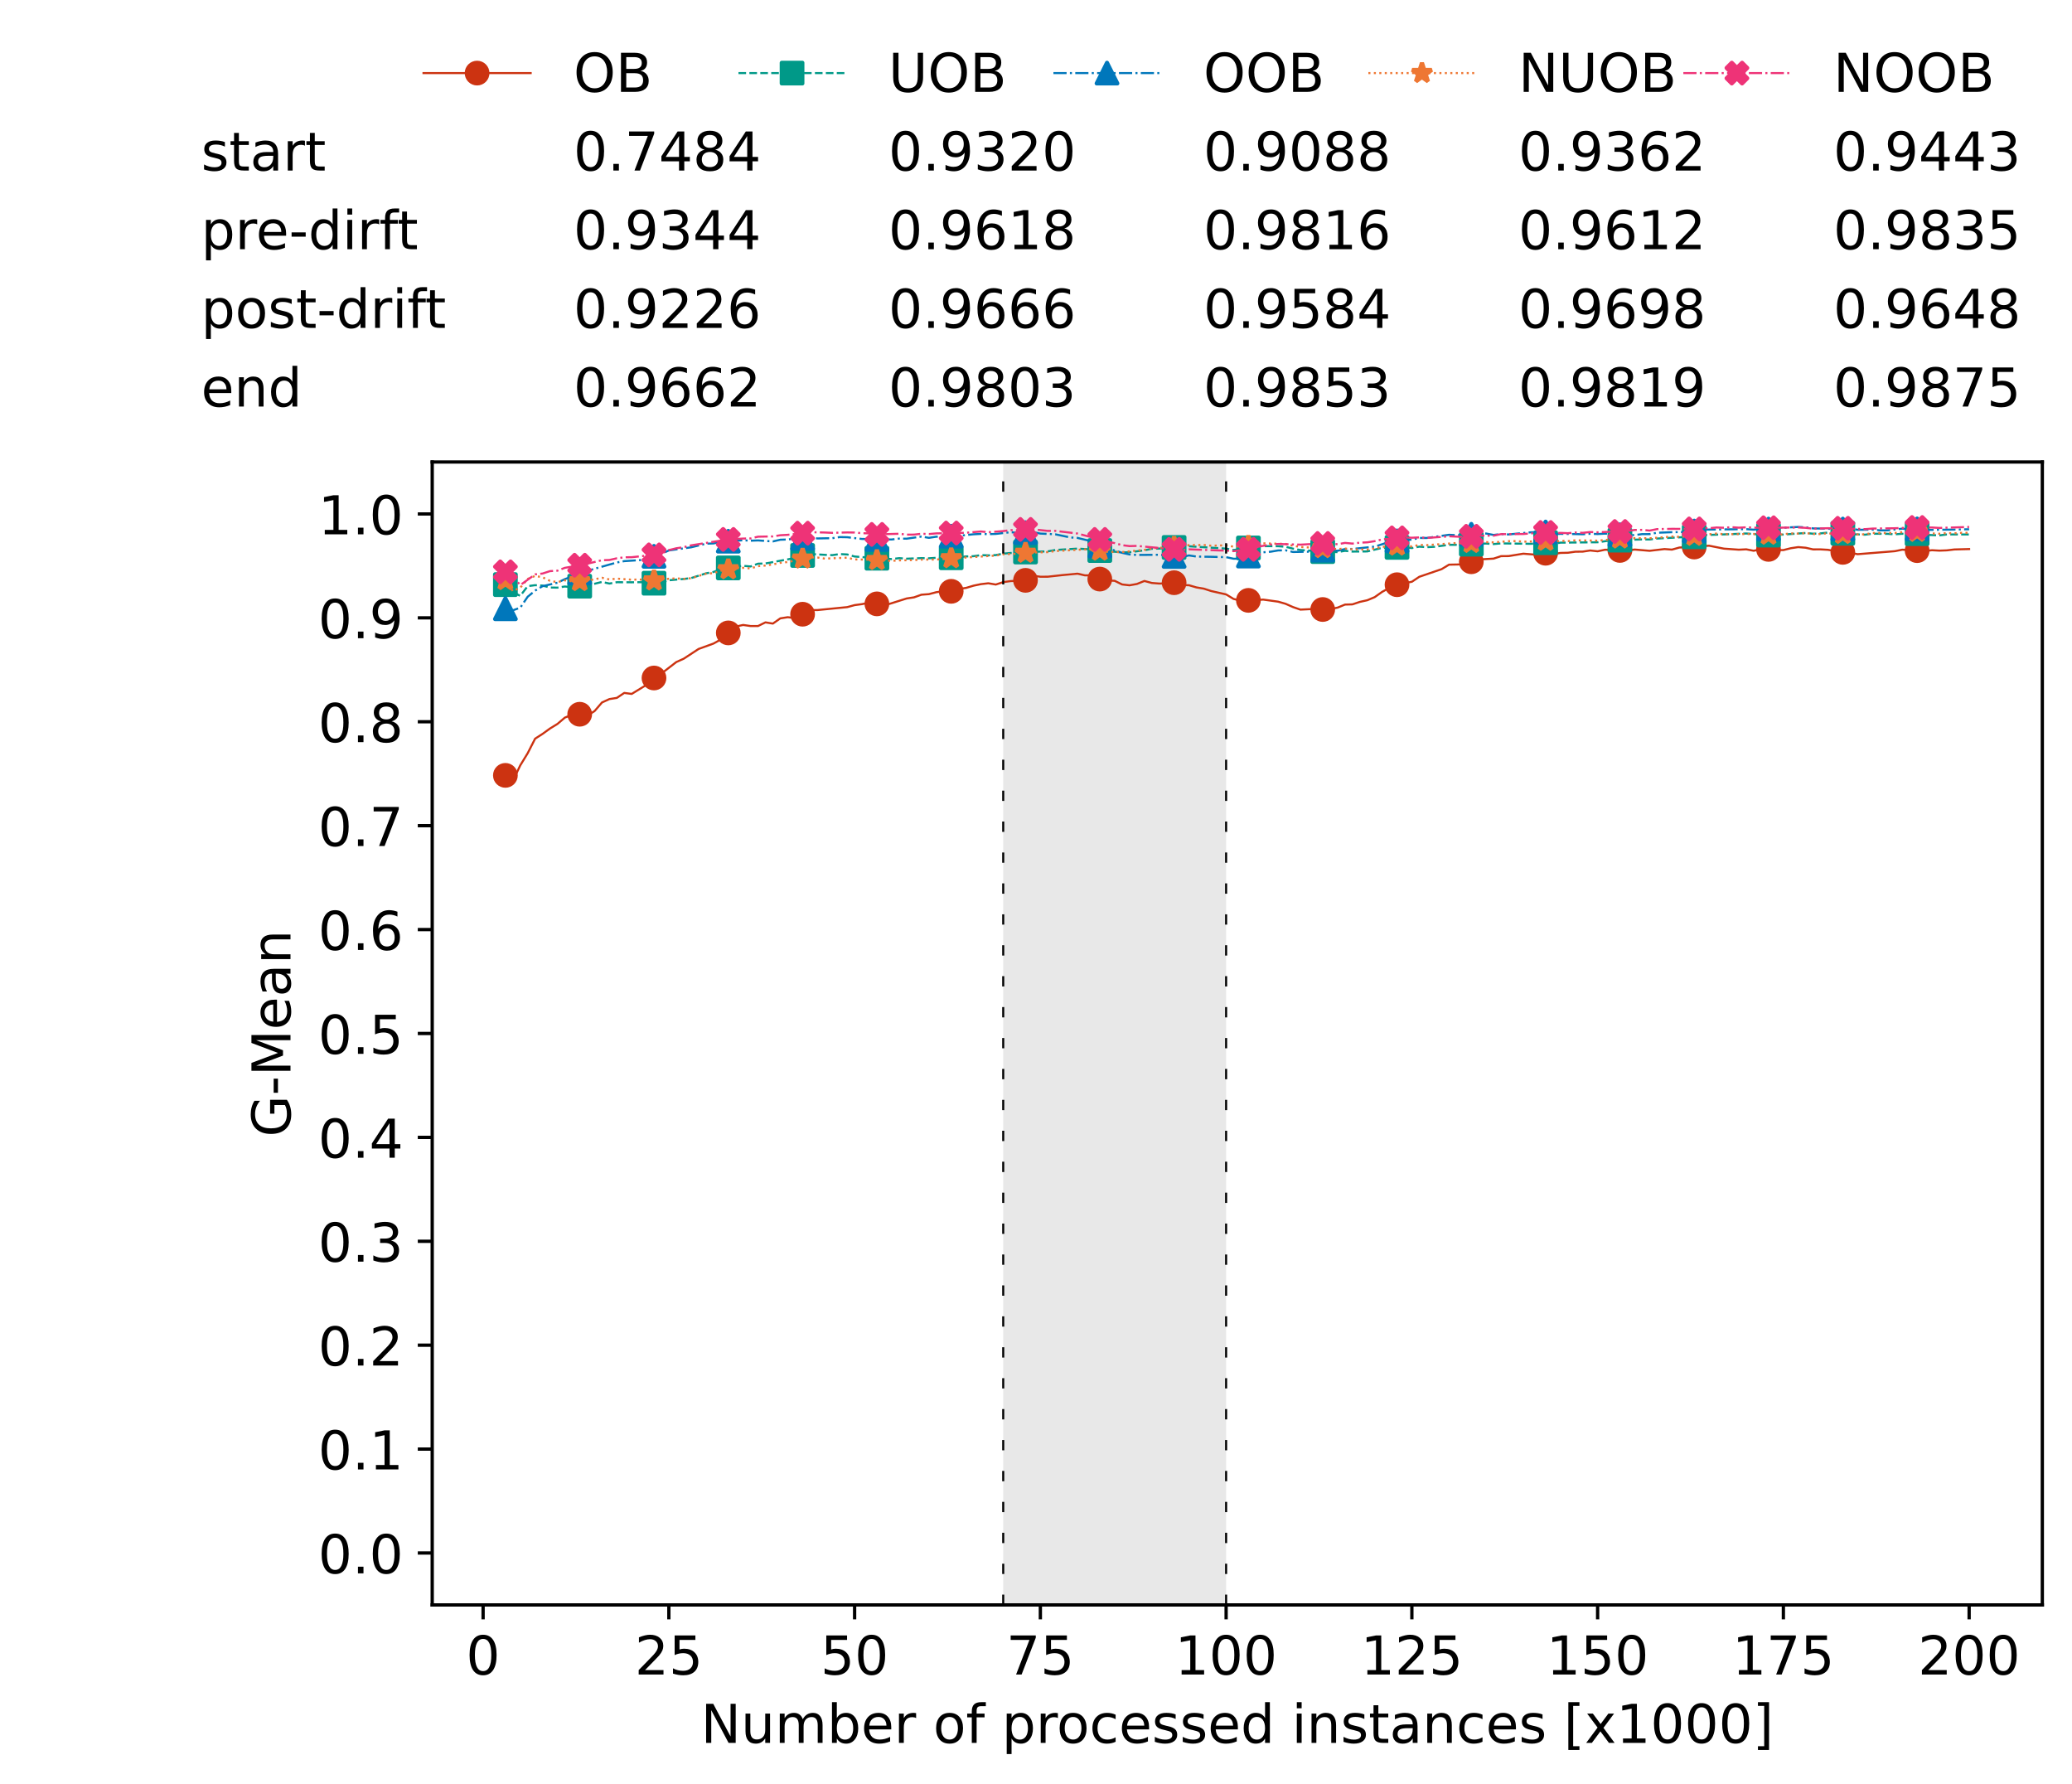 <?xml version="1.0" encoding="utf-8" standalone="no"?>
<!DOCTYPE svg PUBLIC "-//W3C//DTD SVG 1.1//EN"
  "http://www.w3.org/Graphics/SVG/1.1/DTD/svg11.dtd">
<!-- Created with matplotlib (https://matplotlib.org/) -->
<svg height="432.615pt" version="1.1" viewBox="0 0 502.65 432.615" width="502.65pt" xmlns="http://www.w3.org/2000/svg" xmlns:xlink="http://www.w3.org/1999/xlink">
 <defs>
  <style type="text/css">*{stroke-linecap:butt;stroke-linejoin:round;}</style>
 </defs>
 <g id="figure_1">
  <g id="patch_1">
   <path d="M 0 432.615 
L 502.65 432.615 
L 502.65 0 
L 0 0 
z
" style="fill:#ffffff;"/>
  </g>
  <g id="axes_1">
   <g id="patch_2">
    <path d="M 104.85 389.252 
L 495.45 389.252 
L 495.45 112.052 
L 104.85 112.052 
z
" style="fill:#ffffff;"/>
   </g>
   <g id="patch_3">
    <path clip-path="url(#pf9642375a5)" d="M 297.446 389.252 
L 297.446 112.052 
L 243.372 112.052 
L 243.372 389.252 
z
" style="fill:#d3d3d3;opacity:0.5;"/>
   </g>
   <g id="matplotlib.axis_1">
    <g id="xtick_1">
     <g id="line2d_1">
      <defs>
       <path d="M 0 0 
L 0 3.5 
" id="m10600a9016" style="stroke:#000000;stroke-width:0.8;"/>
      </defs>
      <g>
       <use style="stroke:#000000;stroke-width:0.8;" x="117.197" xlink:href="#m10600a9016" y="389.252"/>
      </g>
     </g>
     <g id="text_1">
      <!-- 0 -->
      <g transform="translate(113.061 406.13)scale(0.13 -0.13)">
       <defs>
        <path d="M 31.781 66.406 
Q 24.172 66.406 20.328 58.906 
Q 16.5 51.422 16.5 36.375 
Q 16.5 21.391 20.328 13.891 
Q 24.172 6.391 31.781 6.391 
Q 39.453 6.391 43.281 13.891 
Q 47.125 21.391 47.125 36.375 
Q 47.125 51.422 43.281 58.906 
Q 39.453 66.406 31.781 66.406 
z
M 31.781 74.219 
Q 44.047 74.219 50.516 64.516 
Q 56.984 54.828 56.984 36.375 
Q 56.984 17.969 50.516 8.266 
Q 44.047 -1.422 31.781 -1.422 
Q 19.531 -1.422 13.062 8.266 
Q 6.594 17.969 6.594 36.375 
Q 6.594 54.828 13.062 64.516 
Q 19.531 74.219 31.781 74.219 
z
" id="DejaVuSans-48"/>
       </defs>
       <use xlink:href="#DejaVuSans-48"/>
      </g>
     </g>
    </g>
    <g id="xtick_2">
     <g id="line2d_2">
      <g>
       <use style="stroke:#000000;stroke-width:0.8;" x="162.259" xlink:href="#m10600a9016" y="389.252"/>
      </g>
     </g>
     <g id="text_2">
      <!-- 25 -->
      <g transform="translate(153.988 406.13)scale(0.13 -0.13)">
       <defs>
        <path d="M 19.188 8.297 
L 53.609 8.297 
L 53.609 0 
L 7.328 0 
L 7.328 8.297 
Q 12.938 14.109 22.625 23.891 
Q 32.328 33.688 34.812 36.531 
Q 39.547 41.844 41.422 45.531 
Q 43.312 49.219 43.312 52.781 
Q 43.312 58.594 39.234 62.25 
Q 35.156 65.922 28.609 65.922 
Q 23.969 65.922 18.812 64.312 
Q 13.672 62.703 7.812 59.422 
L 7.812 69.391 
Q 13.766 71.781 18.938 73 
Q 24.125 74.219 28.422 74.219 
Q 39.75 74.219 46.484 68.547 
Q 53.219 62.891 53.219 53.422 
Q 53.219 48.922 51.531 44.891 
Q 49.859 40.875 45.406 35.406 
Q 44.188 33.984 37.641 27.219 
Q 31.109 20.453 19.188 8.297 
z
" id="DejaVuSans-50"/>
        <path d="M 10.797 72.906 
L 49.516 72.906 
L 49.516 64.594 
L 19.828 64.594 
L 19.828 46.734 
Q 21.969 47.469 24.109 47.828 
Q 26.266 48.188 28.422 48.188 
Q 40.625 48.188 47.75 41.5 
Q 54.891 34.812 54.891 23.391 
Q 54.891 11.625 47.562 5.094 
Q 40.234 -1.422 26.906 -1.422 
Q 22.312 -1.422 17.547 -0.641 
Q 12.797 0.141 7.719 1.703 
L 7.719 11.625 
Q 12.109 9.234 16.797 8.062 
Q 21.484 6.891 26.703 6.891 
Q 35.156 6.891 40.078 11.328 
Q 45.016 15.766 45.016 23.391 
Q 45.016 31 40.078 35.438 
Q 35.156 39.891 26.703 39.891 
Q 22.75 39.891 18.812 39.016 
Q 14.891 38.141 10.797 36.281 
z
" id="DejaVuSans-53"/>
       </defs>
       <use xlink:href="#DejaVuSans-50"/>
       <use x="63.623" xlink:href="#DejaVuSans-53"/>
      </g>
     </g>
    </g>
    <g id="xtick_3">
     <g id="line2d_3">
      <g>
       <use style="stroke:#000000;stroke-width:0.8;" x="207.322" xlink:href="#m10600a9016" y="389.252"/>
      </g>
     </g>
     <g id="text_3">
      <!-- 50 -->
      <g transform="translate(199.05 406.13)scale(0.13 -0.13)">
       <use xlink:href="#DejaVuSans-53"/>
       <use x="63.623" xlink:href="#DejaVuSans-48"/>
      </g>
     </g>
    </g>
    <g id="xtick_4">
     <g id="line2d_4">
      <g>
       <use style="stroke:#000000;stroke-width:0.8;" x="252.384" xlink:href="#m10600a9016" y="389.252"/>
      </g>
     </g>
     <g id="text_4">
      <!-- 75 -->
      <g transform="translate(244.113 406.13)scale(0.13 -0.13)">
       <defs>
        <path d="M 8.203 72.906 
L 55.078 72.906 
L 55.078 68.703 
L 28.609 0 
L 18.312 0 
L 43.219 64.594 
L 8.203 64.594 
z
" id="DejaVuSans-55"/>
       </defs>
       <use xlink:href="#DejaVuSans-55"/>
       <use x="63.623" xlink:href="#DejaVuSans-53"/>
      </g>
     </g>
    </g>
    <g id="xtick_5">
     <g id="line2d_5">
      <g>
       <use style="stroke:#000000;stroke-width:0.8;" x="297.446" xlink:href="#m10600a9016" y="389.252"/>
      </g>
     </g>
     <g id="text_5">
      <!-- 100 -->
      <g transform="translate(285.039 406.13)scale(0.13 -0.13)">
       <defs>
        <path d="M 12.406 8.297 
L 28.516 8.297 
L 28.516 63.922 
L 10.984 60.406 
L 10.984 69.391 
L 28.422 72.906 
L 38.281 72.906 
L 38.281 8.297 
L 54.391 8.297 
L 54.391 0 
L 12.406 0 
z
" id="DejaVuSans-49"/>
       </defs>
       <use xlink:href="#DejaVuSans-49"/>
       <use x="63.623" xlink:href="#DejaVuSans-48"/>
       <use x="127.246" xlink:href="#DejaVuSans-48"/>
      </g>
     </g>
    </g>
    <g id="xtick_6">
     <g id="line2d_6">
      <g>
       <use style="stroke:#000000;stroke-width:0.8;" x="342.509" xlink:href="#m10600a9016" y="389.252"/>
      </g>
     </g>
     <g id="text_6">
      <!-- 125 -->
      <g transform="translate(330.102 406.13)scale(0.13 -0.13)">
       <use xlink:href="#DejaVuSans-49"/>
       <use x="63.623" xlink:href="#DejaVuSans-50"/>
       <use x="127.246" xlink:href="#DejaVuSans-53"/>
      </g>
     </g>
    </g>
    <g id="xtick_7">
     <g id="line2d_7">
      <g>
       <use style="stroke:#000000;stroke-width:0.8;" x="387.571" xlink:href="#m10600a9016" y="389.252"/>
      </g>
     </g>
     <g id="text_7">
      <!-- 150 -->
      <g transform="translate(375.164 406.13)scale(0.13 -0.13)">
       <use xlink:href="#DejaVuSans-49"/>
       <use x="63.623" xlink:href="#DejaVuSans-53"/>
       <use x="127.246" xlink:href="#DejaVuSans-48"/>
      </g>
     </g>
    </g>
    <g id="xtick_8">
     <g id="line2d_8">
      <g>
       <use style="stroke:#000000;stroke-width:0.8;" x="432.633" xlink:href="#m10600a9016" y="389.252"/>
      </g>
     </g>
     <g id="text_8">
      <!-- 175 -->
      <g transform="translate(420.226 406.13)scale(0.13 -0.13)">
       <use xlink:href="#DejaVuSans-49"/>
       <use x="63.623" xlink:href="#DejaVuSans-55"/>
       <use x="127.246" xlink:href="#DejaVuSans-53"/>
      </g>
     </g>
    </g>
    <g id="xtick_9">
     <g id="line2d_9">
      <g>
       <use style="stroke:#000000;stroke-width:0.8;" x="477.695" xlink:href="#m10600a9016" y="389.252"/>
      </g>
     </g>
     <g id="text_9">
      <!-- 200 -->
      <g transform="translate(465.289 406.13)scale(0.13 -0.13)">
       <use xlink:href="#DejaVuSans-50"/>
       <use x="63.623" xlink:href="#DejaVuSans-48"/>
       <use x="127.246" xlink:href="#DejaVuSans-48"/>
      </g>
     </g>
    </g>
    <g id="text_10">
     <!-- Number of processed instances [x1000] -->
     <g transform="translate(170.025 422.711)scale(0.13 -0.13)">
      <defs>
       <path d="M 9.812 72.906 
L 23.094 72.906 
L 55.422 11.922 
L 55.422 72.906 
L 64.984 72.906 
L 64.984 0 
L 51.703 0 
L 19.391 60.984 
L 19.391 0 
L 9.812 0 
z
" id="DejaVuSans-78"/>
       <path d="M 8.5 21.578 
L 8.5 54.688 
L 17.484 54.688 
L 17.484 21.922 
Q 17.484 14.156 20.5 10.266 
Q 23.531 6.391 29.594 6.391 
Q 36.859 6.391 41.078 11.031 
Q 45.312 15.672 45.312 23.688 
L 45.312 54.688 
L 54.297 54.688 
L 54.297 0 
L 45.312 0 
L 45.312 8.406 
Q 42.047 3.422 37.719 1 
Q 33.406 -1.422 27.688 -1.422 
Q 18.266 -1.422 13.375 4.438 
Q 8.5 10.297 8.5 21.578 
z
M 31.109 56 
z
" id="DejaVuSans-117"/>
       <path d="M 52 44.188 
Q 55.375 50.25 60.062 53.125 
Q 64.75 56 71.094 56 
Q 79.641 56 84.281 50.016 
Q 88.922 44.047 88.922 33.016 
L 88.922 0 
L 79.891 0 
L 79.891 32.719 
Q 79.891 40.578 77.094 44.375 
Q 74.312 48.188 68.609 48.188 
Q 61.625 48.188 57.562 43.547 
Q 53.516 38.922 53.516 30.906 
L 53.516 0 
L 44.484 0 
L 44.484 32.719 
Q 44.484 40.625 41.703 44.406 
Q 38.922 48.188 33.109 48.188 
Q 26.219 48.188 22.156 43.531 
Q 18.109 38.875 18.109 30.906 
L 18.109 0 
L 9.078 0 
L 9.078 54.688 
L 18.109 54.688 
L 18.109 46.188 
Q 21.188 51.219 25.484 53.609 
Q 29.781 56 35.688 56 
Q 41.656 56 45.828 52.969 
Q 50 49.953 52 44.188 
z
" id="DejaVuSans-109"/>
       <path d="M 48.688 27.297 
Q 48.688 37.203 44.609 42.844 
Q 40.531 48.484 33.406 48.484 
Q 26.266 48.484 22.188 42.844 
Q 18.109 37.203 18.109 27.297 
Q 18.109 17.391 22.188 11.75 
Q 26.266 6.109 33.406 6.109 
Q 40.531 6.109 44.609 11.75 
Q 48.688 17.391 48.688 27.297 
z
M 18.109 46.391 
Q 20.953 51.266 25.266 53.625 
Q 29.594 56 35.594 56 
Q 45.562 56 51.781 48.094 
Q 58.016 40.188 58.016 27.297 
Q 58.016 14.406 51.781 6.484 
Q 45.562 -1.422 35.594 -1.422 
Q 29.594 -1.422 25.266 0.953 
Q 20.953 3.328 18.109 8.203 
L 18.109 0 
L 9.078 0 
L 9.078 75.984 
L 18.109 75.984 
z
" id="DejaVuSans-98"/>
       <path d="M 56.203 29.594 
L 56.203 25.203 
L 14.891 25.203 
Q 15.484 15.922 20.484 11.062 
Q 25.484 6.203 34.422 6.203 
Q 39.594 6.203 44.453 7.469 
Q 49.312 8.734 54.109 11.281 
L 54.109 2.781 
Q 49.266 0.734 44.188 -0.344 
Q 39.109 -1.422 33.891 -1.422 
Q 20.797 -1.422 13.156 6.188 
Q 5.516 13.812 5.516 26.812 
Q 5.516 40.234 12.766 48.109 
Q 20.016 56 32.328 56 
Q 43.359 56 49.781 48.891 
Q 56.203 41.797 56.203 29.594 
z
M 47.219 32.234 
Q 47.125 39.594 43.094 43.984 
Q 39.062 48.391 32.422 48.391 
Q 24.906 48.391 20.391 44.141 
Q 15.875 39.891 15.188 32.172 
z
" id="DejaVuSans-101"/>
       <path d="M 41.109 46.297 
Q 39.594 47.172 37.812 47.578 
Q 36.031 48 33.891 48 
Q 26.266 48 22.188 43.047 
Q 18.109 38.094 18.109 28.812 
L 18.109 0 
L 9.078 0 
L 9.078 54.688 
L 18.109 54.688 
L 18.109 46.188 
Q 20.953 51.172 25.484 53.578 
Q 30.031 56 36.531 56 
Q 37.453 56 38.578 55.875 
Q 39.703 55.766 41.062 55.516 
z
" id="DejaVuSans-114"/>
       <path id="DejaVuSans-32"/>
       <path d="M 30.609 48.391 
Q 23.391 48.391 19.188 42.75 
Q 14.984 37.109 14.984 27.297 
Q 14.984 17.484 19.156 11.844 
Q 23.344 6.203 30.609 6.203 
Q 37.797 6.203 41.984 11.859 
Q 46.188 17.531 46.188 27.297 
Q 46.188 37.016 41.984 42.703 
Q 37.797 48.391 30.609 48.391 
z
M 30.609 56 
Q 42.328 56 49.016 48.375 
Q 55.719 40.766 55.719 27.297 
Q 55.719 13.875 49.016 6.219 
Q 42.328 -1.422 30.609 -1.422 
Q 18.844 -1.422 12.172 6.219 
Q 5.516 13.875 5.516 27.297 
Q 5.516 40.766 12.172 48.375 
Q 18.844 56 30.609 56 
z
" id="DejaVuSans-111"/>
       <path d="M 37.109 75.984 
L 37.109 68.5 
L 28.516 68.5 
Q 23.688 68.5 21.797 66.547 
Q 19.922 64.594 19.922 59.516 
L 19.922 54.688 
L 34.719 54.688 
L 34.719 47.703 
L 19.922 47.703 
L 19.922 0 
L 10.891 0 
L 10.891 47.703 
L 2.297 47.703 
L 2.297 54.688 
L 10.891 54.688 
L 10.891 58.5 
Q 10.891 67.625 15.141 71.797 
Q 19.391 75.984 28.609 75.984 
z
" id="DejaVuSans-102"/>
       <path d="M 18.109 8.203 
L 18.109 -20.797 
L 9.078 -20.797 
L 9.078 54.688 
L 18.109 54.688 
L 18.109 46.391 
Q 20.953 51.266 25.266 53.625 
Q 29.594 56 35.594 56 
Q 45.562 56 51.781 48.094 
Q 58.016 40.188 58.016 27.297 
Q 58.016 14.406 51.781 6.484 
Q 45.562 -1.422 35.594 -1.422 
Q 29.594 -1.422 25.266 0.953 
Q 20.953 3.328 18.109 8.203 
z
M 48.688 27.297 
Q 48.688 37.203 44.609 42.844 
Q 40.531 48.484 33.406 48.484 
Q 26.266 48.484 22.188 42.844 
Q 18.109 37.203 18.109 27.297 
Q 18.109 17.391 22.188 11.75 
Q 26.266 6.109 33.406 6.109 
Q 40.531 6.109 44.609 11.75 
Q 48.688 17.391 48.688 27.297 
z
" id="DejaVuSans-112"/>
       <path d="M 48.781 52.594 
L 48.781 44.188 
Q 44.969 46.297 41.141 47.344 
Q 37.312 48.391 33.406 48.391 
Q 24.656 48.391 19.812 42.844 
Q 14.984 37.312 14.984 27.297 
Q 14.984 17.281 19.812 11.734 
Q 24.656 6.203 33.406 6.203 
Q 37.312 6.203 41.141 7.25 
Q 44.969 8.297 48.781 10.406 
L 48.781 2.094 
Q 45.016 0.344 40.984 -0.531 
Q 36.969 -1.422 32.422 -1.422 
Q 20.062 -1.422 12.781 6.344 
Q 5.516 14.109 5.516 27.297 
Q 5.516 40.672 12.859 48.328 
Q 20.219 56 33.016 56 
Q 37.156 56 41.109 55.141 
Q 45.062 54.297 48.781 52.594 
z
" id="DejaVuSans-99"/>
       <path d="M 44.281 53.078 
L 44.281 44.578 
Q 40.484 46.531 36.375 47.5 
Q 32.281 48.484 27.875 48.484 
Q 21.188 48.484 17.844 46.438 
Q 14.5 44.391 14.5 40.281 
Q 14.5 37.156 16.891 35.375 
Q 19.281 33.594 26.516 31.984 
L 29.594 31.297 
Q 39.156 29.25 43.188 25.516 
Q 47.219 21.781 47.219 15.094 
Q 47.219 7.469 41.188 3.016 
Q 35.156 -1.422 24.609 -1.422 
Q 20.219 -1.422 15.453 -0.562 
Q 10.688 0.297 5.422 2 
L 5.422 11.281 
Q 10.406 8.688 15.234 7.391 
Q 20.062 6.109 24.812 6.109 
Q 31.156 6.109 34.562 8.281 
Q 37.984 10.453 37.984 14.406 
Q 37.984 18.062 35.516 20.016 
Q 33.062 21.969 24.703 23.781 
L 21.578 24.516 
Q 13.234 26.266 9.516 29.906 
Q 5.812 33.547 5.812 39.891 
Q 5.812 47.609 11.281 51.797 
Q 16.75 56 26.812 56 
Q 31.781 56 36.172 55.266 
Q 40.578 54.547 44.281 53.078 
z
" id="DejaVuSans-115"/>
       <path d="M 45.406 46.391 
L 45.406 75.984 
L 54.391 75.984 
L 54.391 0 
L 45.406 0 
L 45.406 8.203 
Q 42.578 3.328 38.25 0.953 
Q 33.938 -1.422 27.875 -1.422 
Q 17.969 -1.422 11.734 6.484 
Q 5.516 14.406 5.516 27.297 
Q 5.516 40.188 11.734 48.094 
Q 17.969 56 27.875 56 
Q 33.938 56 38.25 53.625 
Q 42.578 51.266 45.406 46.391 
z
M 14.797 27.297 
Q 14.797 17.391 18.875 11.75 
Q 22.953 6.109 30.078 6.109 
Q 37.203 6.109 41.297 11.75 
Q 45.406 17.391 45.406 27.297 
Q 45.406 37.203 41.297 42.844 
Q 37.203 48.484 30.078 48.484 
Q 22.953 48.484 18.875 42.844 
Q 14.797 37.203 14.797 27.297 
z
" id="DejaVuSans-100"/>
       <path d="M 9.422 54.688 
L 18.406 54.688 
L 18.406 0 
L 9.422 0 
z
M 9.422 75.984 
L 18.406 75.984 
L 18.406 64.594 
L 9.422 64.594 
z
" id="DejaVuSans-105"/>
       <path d="M 54.891 33.016 
L 54.891 0 
L 45.906 0 
L 45.906 32.719 
Q 45.906 40.484 42.875 44.328 
Q 39.844 48.188 33.797 48.188 
Q 26.516 48.188 22.312 43.547 
Q 18.109 38.922 18.109 30.906 
L 18.109 0 
L 9.078 0 
L 9.078 54.688 
L 18.109 54.688 
L 18.109 46.188 
Q 21.344 51.125 25.703 53.562 
Q 30.078 56 35.797 56 
Q 45.219 56 50.047 50.172 
Q 54.891 44.344 54.891 33.016 
z
" id="DejaVuSans-110"/>
       <path d="M 18.312 70.219 
L 18.312 54.688 
L 36.812 54.688 
L 36.812 47.703 
L 18.312 47.703 
L 18.312 18.016 
Q 18.312 11.328 20.141 9.422 
Q 21.969 7.516 27.594 7.516 
L 36.812 7.516 
L 36.812 0 
L 27.594 0 
Q 17.188 0 13.234 3.875 
Q 9.281 7.766 9.281 18.016 
L 9.281 47.703 
L 2.688 47.703 
L 2.688 54.688 
L 9.281 54.688 
L 9.281 70.219 
z
" id="DejaVuSans-116"/>
       <path d="M 34.281 27.484 
Q 23.391 27.484 19.188 25 
Q 14.984 22.516 14.984 16.5 
Q 14.984 11.719 18.141 8.906 
Q 21.297 6.109 26.703 6.109 
Q 34.188 6.109 38.703 11.406 
Q 43.219 16.703 43.219 25.484 
L 43.219 27.484 
z
M 52.203 31.203 
L 52.203 0 
L 43.219 0 
L 43.219 8.297 
Q 40.141 3.328 35.547 0.953 
Q 30.953 -1.422 24.312 -1.422 
Q 15.922 -1.422 10.953 3.297 
Q 6 8.016 6 15.922 
Q 6 25.141 12.172 29.828 
Q 18.359 34.516 30.609 34.516 
L 43.219 34.516 
L 43.219 35.406 
Q 43.219 41.609 39.141 45 
Q 35.062 48.391 27.688 48.391 
Q 23 48.391 18.547 47.266 
Q 14.109 46.141 10.016 43.891 
L 10.016 52.203 
Q 14.938 54.109 19.578 55.047 
Q 24.219 56 28.609 56 
Q 40.484 56 46.344 49.844 
Q 52.203 43.703 52.203 31.203 
z
" id="DejaVuSans-97"/>
       <path d="M 8.594 75.984 
L 29.297 75.984 
L 29.297 69 
L 17.578 69 
L 17.578 -6.203 
L 29.297 -6.203 
L 29.297 -13.188 
L 8.594 -13.188 
z
" id="DejaVuSans-91"/>
       <path d="M 54.891 54.688 
L 35.109 28.078 
L 55.906 0 
L 45.312 0 
L 29.391 21.484 
L 13.484 0 
L 2.875 0 
L 24.125 28.609 
L 4.688 54.688 
L 15.281 54.688 
L 29.781 35.203 
L 44.281 54.688 
z
" id="DejaVuSans-120"/>
       <path d="M 30.422 75.984 
L 30.422 -13.188 
L 9.719 -13.188 
L 9.719 -6.203 
L 21.391 -6.203 
L 21.391 69 
L 9.719 69 
L 9.719 75.984 
z
" id="DejaVuSans-93"/>
      </defs>
      <use xlink:href="#DejaVuSans-78"/>
      <use x="74.805" xlink:href="#DejaVuSans-117"/>
      <use x="138.184" xlink:href="#DejaVuSans-109"/>
      <use x="235.596" xlink:href="#DejaVuSans-98"/>
      <use x="299.072" xlink:href="#DejaVuSans-101"/>
      <use x="360.596" xlink:href="#DejaVuSans-114"/>
      <use x="401.709" xlink:href="#DejaVuSans-32"/>
      <use x="433.496" xlink:href="#DejaVuSans-111"/>
      <use x="494.678" xlink:href="#DejaVuSans-102"/>
      <use x="529.883" xlink:href="#DejaVuSans-32"/>
      <use x="561.67" xlink:href="#DejaVuSans-112"/>
      <use x="625.146" xlink:href="#DejaVuSans-114"/>
      <use x="664.01" xlink:href="#DejaVuSans-111"/>
      <use x="725.191" xlink:href="#DejaVuSans-99"/>
      <use x="780.172" xlink:href="#DejaVuSans-101"/>
      <use x="841.695" xlink:href="#DejaVuSans-115"/>
      <use x="893.795" xlink:href="#DejaVuSans-115"/>
      <use x="945.895" xlink:href="#DejaVuSans-101"/>
      <use x="1007.418" xlink:href="#DejaVuSans-100"/>
      <use x="1070.895" xlink:href="#DejaVuSans-32"/>
      <use x="1102.682" xlink:href="#DejaVuSans-105"/>
      <use x="1130.465" xlink:href="#DejaVuSans-110"/>
      <use x="1193.844" xlink:href="#DejaVuSans-115"/>
      <use x="1245.943" xlink:href="#DejaVuSans-116"/>
      <use x="1285.152" xlink:href="#DejaVuSans-97"/>
      <use x="1346.432" xlink:href="#DejaVuSans-110"/>
      <use x="1409.811" xlink:href="#DejaVuSans-99"/>
      <use x="1464.791" xlink:href="#DejaVuSans-101"/>
      <use x="1526.314" xlink:href="#DejaVuSans-115"/>
      <use x="1578.414" xlink:href="#DejaVuSans-32"/>
      <use x="1610.201" xlink:href="#DejaVuSans-91"/>
      <use x="1649.215" xlink:href="#DejaVuSans-120"/>
      <use x="1708.395" xlink:href="#DejaVuSans-49"/>
      <use x="1772.018" xlink:href="#DejaVuSans-48"/>
      <use x="1835.641" xlink:href="#DejaVuSans-48"/>
      <use x="1899.264" xlink:href="#DejaVuSans-48"/>
      <use x="1962.887" xlink:href="#DejaVuSans-93"/>
     </g>
    </g>
   </g>
   <g id="matplotlib.axis_2">
    <g id="ytick_1">
     <g id="line2d_10">
      <defs>
       <path d="M 0 0 
L -3.5 0 
" id="m4a4f2eb8e1" style="stroke:#000000;stroke-width:0.8;"/>
      </defs>
      <g>
       <use style="stroke:#000000;stroke-width:0.8;" x="104.85" xlink:href="#m4a4f2eb8e1" y="376.652"/>
      </g>
     </g>
     <g id="text_11">
      <!-- 0.0 -->
      <g transform="translate(77.176 381.591)scale(0.13 -0.13)">
       <defs>
        <path d="M 10.688 12.406 
L 21 12.406 
L 21 0 
L 10.688 0 
z
" id="DejaVuSans-46"/>
       </defs>
       <use xlink:href="#DejaVuSans-48"/>
       <use x="63.623" xlink:href="#DejaVuSans-46"/>
       <use x="95.41" xlink:href="#DejaVuSans-48"/>
      </g>
     </g>
    </g>
    <g id="ytick_2">
     <g id="line2d_11">
      <g>
       <use style="stroke:#000000;stroke-width:0.8;" x="104.85" xlink:href="#m4a4f2eb8e1" y="351.452"/>
      </g>
     </g>
     <g id="text_12">
      <!-- 0.1 -->
      <g transform="translate(77.176 356.391)scale(0.13 -0.13)">
       <use xlink:href="#DejaVuSans-48"/>
       <use x="63.623" xlink:href="#DejaVuSans-46"/>
       <use x="95.41" xlink:href="#DejaVuSans-49"/>
      </g>
     </g>
    </g>
    <g id="ytick_3">
     <g id="line2d_12">
      <g>
       <use style="stroke:#000000;stroke-width:0.8;" x="104.85" xlink:href="#m4a4f2eb8e1" y="326.252"/>
      </g>
     </g>
     <g id="text_13">
      <!-- 0.2 -->
      <g transform="translate(77.176 331.191)scale(0.13 -0.13)">
       <use xlink:href="#DejaVuSans-48"/>
       <use x="63.623" xlink:href="#DejaVuSans-46"/>
       <use x="95.41" xlink:href="#DejaVuSans-50"/>
      </g>
     </g>
    </g>
    <g id="ytick_4">
     <g id="line2d_13">
      <g>
       <use style="stroke:#000000;stroke-width:0.8;" x="104.85" xlink:href="#m4a4f2eb8e1" y="301.052"/>
      </g>
     </g>
     <g id="text_14">
      <!-- 0.3 -->
      <g transform="translate(77.176 305.991)scale(0.13 -0.13)">
       <defs>
        <path d="M 40.578 39.312 
Q 47.656 37.797 51.625 33 
Q 55.609 28.219 55.609 21.188 
Q 55.609 10.406 48.188 4.484 
Q 40.766 -1.422 27.094 -1.422 
Q 22.516 -1.422 17.656 -0.516 
Q 12.797 0.391 7.625 2.203 
L 7.625 11.719 
Q 11.719 9.328 16.594 8.109 
Q 21.484 6.891 26.812 6.891 
Q 36.078 6.891 40.938 10.547 
Q 45.797 14.203 45.797 21.188 
Q 45.797 27.641 41.281 31.266 
Q 36.766 34.906 28.719 34.906 
L 20.219 34.906 
L 20.219 43.016 
L 29.109 43.016 
Q 36.375 43.016 40.234 45.922 
Q 44.094 48.828 44.094 54.297 
Q 44.094 59.906 40.109 62.906 
Q 36.141 65.922 28.719 65.922 
Q 24.656 65.922 20.016 65.031 
Q 15.375 64.156 9.812 62.312 
L 9.812 71.094 
Q 15.438 72.656 20.344 73.438 
Q 25.25 74.219 29.594 74.219 
Q 40.828 74.219 47.359 69.109 
Q 53.906 64.016 53.906 55.328 
Q 53.906 49.266 50.438 45.094 
Q 46.969 40.922 40.578 39.312 
z
" id="DejaVuSans-51"/>
       </defs>
       <use xlink:href="#DejaVuSans-48"/>
       <use x="63.623" xlink:href="#DejaVuSans-46"/>
       <use x="95.41" xlink:href="#DejaVuSans-51"/>
      </g>
     </g>
    </g>
    <g id="ytick_5">
     <g id="line2d_14">
      <g>
       <use style="stroke:#000000;stroke-width:0.8;" x="104.85" xlink:href="#m4a4f2eb8e1" y="275.852"/>
      </g>
     </g>
     <g id="text_15">
      <!-- 0.4 -->
      <g transform="translate(77.176 280.791)scale(0.13 -0.13)">
       <defs>
        <path d="M 37.797 64.312 
L 12.891 25.391 
L 37.797 25.391 
z
M 35.203 72.906 
L 47.609 72.906 
L 47.609 25.391 
L 58.016 25.391 
L 58.016 17.188 
L 47.609 17.188 
L 47.609 0 
L 37.797 0 
L 37.797 17.188 
L 4.891 17.188 
L 4.891 26.703 
z
" id="DejaVuSans-52"/>
       </defs>
       <use xlink:href="#DejaVuSans-48"/>
       <use x="63.623" xlink:href="#DejaVuSans-46"/>
       <use x="95.41" xlink:href="#DejaVuSans-52"/>
      </g>
     </g>
    </g>
    <g id="ytick_6">
     <g id="line2d_15">
      <g>
       <use style="stroke:#000000;stroke-width:0.8;" x="104.85" xlink:href="#m4a4f2eb8e1" y="250.652"/>
      </g>
     </g>
     <g id="text_16">
      <!-- 0.5 -->
      <g transform="translate(77.176 255.591)scale(0.13 -0.13)">
       <use xlink:href="#DejaVuSans-48"/>
       <use x="63.623" xlink:href="#DejaVuSans-46"/>
       <use x="95.41" xlink:href="#DejaVuSans-53"/>
      </g>
     </g>
    </g>
    <g id="ytick_7">
     <g id="line2d_16">
      <g>
       <use style="stroke:#000000;stroke-width:0.8;" x="104.85" xlink:href="#m4a4f2eb8e1" y="225.452"/>
      </g>
     </g>
     <g id="text_17">
      <!-- 0.6 -->
      <g transform="translate(77.176 230.391)scale(0.13 -0.13)">
       <defs>
        <path d="M 33.016 40.375 
Q 26.375 40.375 22.484 35.828 
Q 18.609 31.297 18.609 23.391 
Q 18.609 15.531 22.484 10.953 
Q 26.375 6.391 33.016 6.391 
Q 39.656 6.391 43.531 10.953 
Q 47.406 15.531 47.406 23.391 
Q 47.406 31.297 43.531 35.828 
Q 39.656 40.375 33.016 40.375 
z
M 52.594 71.297 
L 52.594 62.312 
Q 48.875 64.062 45.094 64.984 
Q 41.312 65.922 37.594 65.922 
Q 27.828 65.922 22.672 59.328 
Q 17.531 52.734 16.797 39.406 
Q 19.672 43.656 24.016 45.922 
Q 28.375 48.188 33.594 48.188 
Q 44.578 48.188 50.953 41.516 
Q 57.328 34.859 57.328 23.391 
Q 57.328 12.156 50.688 5.359 
Q 44.047 -1.422 33.016 -1.422 
Q 20.359 -1.422 13.672 8.266 
Q 6.984 17.969 6.984 36.375 
Q 6.984 53.656 15.188 63.938 
Q 23.391 74.219 37.203 74.219 
Q 40.922 74.219 44.703 73.484 
Q 48.484 72.75 52.594 71.297 
z
" id="DejaVuSans-54"/>
       </defs>
       <use xlink:href="#DejaVuSans-48"/>
       <use x="63.623" xlink:href="#DejaVuSans-46"/>
       <use x="95.41" xlink:href="#DejaVuSans-54"/>
      </g>
     </g>
    </g>
    <g id="ytick_8">
     <g id="line2d_17">
      <g>
       <use style="stroke:#000000;stroke-width:0.8;" x="104.85" xlink:href="#m4a4f2eb8e1" y="200.252"/>
      </g>
     </g>
     <g id="text_18">
      <!-- 0.7 -->
      <g transform="translate(77.176 205.191)scale(0.13 -0.13)">
       <use xlink:href="#DejaVuSans-48"/>
       <use x="63.623" xlink:href="#DejaVuSans-46"/>
       <use x="95.41" xlink:href="#DejaVuSans-55"/>
      </g>
     </g>
    </g>
    <g id="ytick_9">
     <g id="line2d_18">
      <g>
       <use style="stroke:#000000;stroke-width:0.8;" x="104.85" xlink:href="#m4a4f2eb8e1" y="175.052"/>
      </g>
     </g>
     <g id="text_19">
      <!-- 0.8 -->
      <g transform="translate(77.176 179.991)scale(0.13 -0.13)">
       <defs>
        <path d="M 31.781 34.625 
Q 24.75 34.625 20.719 30.859 
Q 16.703 27.094 16.703 20.516 
Q 16.703 13.922 20.719 10.156 
Q 24.75 6.391 31.781 6.391 
Q 38.812 6.391 42.859 10.172 
Q 46.922 13.969 46.922 20.516 
Q 46.922 27.094 42.891 30.859 
Q 38.875 34.625 31.781 34.625 
z
M 21.922 38.812 
Q 15.578 40.375 12.031 44.719 
Q 8.5 49.078 8.5 55.328 
Q 8.5 64.062 14.719 69.141 
Q 20.953 74.219 31.781 74.219 
Q 42.672 74.219 48.875 69.141 
Q 55.078 64.062 55.078 55.328 
Q 55.078 49.078 51.531 44.719 
Q 48 40.375 41.703 38.812 
Q 48.828 37.156 52.797 32.312 
Q 56.781 27.484 56.781 20.516 
Q 56.781 9.906 50.312 4.234 
Q 43.844 -1.422 31.781 -1.422 
Q 19.734 -1.422 13.25 4.234 
Q 6.781 9.906 6.781 20.516 
Q 6.781 27.484 10.781 32.312 
Q 14.797 37.156 21.922 38.812 
z
M 18.312 54.391 
Q 18.312 48.734 21.844 45.562 
Q 25.391 42.391 31.781 42.391 
Q 38.141 42.391 41.719 45.562 
Q 45.312 48.734 45.312 54.391 
Q 45.312 60.062 41.719 63.234 
Q 38.141 66.406 31.781 66.406 
Q 25.391 66.406 21.844 63.234 
Q 18.312 60.062 18.312 54.391 
z
" id="DejaVuSans-56"/>
       </defs>
       <use xlink:href="#DejaVuSans-48"/>
       <use x="63.623" xlink:href="#DejaVuSans-46"/>
       <use x="95.41" xlink:href="#DejaVuSans-56"/>
      </g>
     </g>
    </g>
    <g id="ytick_10">
     <g id="line2d_19">
      <g>
       <use style="stroke:#000000;stroke-width:0.8;" x="104.85" xlink:href="#m4a4f2eb8e1" y="149.852"/>
      </g>
     </g>
     <g id="text_20">
      <!-- 0.9 -->
      <g transform="translate(77.176 154.791)scale(0.13 -0.13)">
       <defs>
        <path d="M 10.984 1.516 
L 10.984 10.5 
Q 14.703 8.734 18.5 7.812 
Q 22.312 6.891 25.984 6.891 
Q 35.75 6.891 40.891 13.453 
Q 46.047 20.016 46.781 33.406 
Q 43.953 29.203 39.594 26.953 
Q 35.25 24.703 29.984 24.703 
Q 19.047 24.703 12.672 31.312 
Q 6.297 37.938 6.297 49.422 
Q 6.297 60.641 12.938 67.422 
Q 19.578 74.219 30.609 74.219 
Q 43.266 74.219 49.922 64.516 
Q 56.594 54.828 56.594 36.375 
Q 56.594 19.141 48.406 8.859 
Q 40.234 -1.422 26.422 -1.422 
Q 22.703 -1.422 18.891 -0.688 
Q 15.094 0.047 10.984 1.516 
z
M 30.609 32.422 
Q 37.25 32.422 41.125 36.953 
Q 45.016 41.5 45.016 49.422 
Q 45.016 57.281 41.125 61.844 
Q 37.25 66.406 30.609 66.406 
Q 23.969 66.406 20.094 61.844 
Q 16.219 57.281 16.219 49.422 
Q 16.219 41.5 20.094 36.953 
Q 23.969 32.422 30.609 32.422 
z
" id="DejaVuSans-57"/>
       </defs>
       <use xlink:href="#DejaVuSans-48"/>
       <use x="63.623" xlink:href="#DejaVuSans-46"/>
       <use x="95.41" xlink:href="#DejaVuSans-57"/>
      </g>
     </g>
    </g>
    <g id="ytick_11">
     <g id="line2d_20">
      <g>
       <use style="stroke:#000000;stroke-width:0.8;" x="104.85" xlink:href="#m4a4f2eb8e1" y="124.652"/>
      </g>
     </g>
     <g id="text_21">
      <!-- 1.0 -->
      <g transform="translate(77.176 129.591)scale(0.13 -0.13)">
       <use xlink:href="#DejaVuSans-49"/>
       <use x="63.623" xlink:href="#DejaVuSans-46"/>
       <use x="95.41" xlink:href="#DejaVuSans-48"/>
      </g>
     </g>
    </g>
    <g id="text_22">
     <!-- G-Mean -->
     <g transform="translate(70.472 275.744)rotate(-90)scale(0.13 -0.13)">
      <defs>
       <path d="M 59.516 10.406 
L 59.516 29.984 
L 43.406 29.984 
L 43.406 38.094 
L 69.281 38.094 
L 69.281 6.781 
Q 63.578 2.734 56.688 0.656 
Q 49.812 -1.422 42 -1.422 
Q 24.906 -1.422 15.25 8.562 
Q 5.609 18.562 5.609 36.375 
Q 5.609 54.25 15.25 64.234 
Q 24.906 74.219 42 74.219 
Q 49.125 74.219 55.547 72.453 
Q 61.969 70.703 67.391 67.281 
L 67.391 56.781 
Q 61.922 61.422 55.766 63.766 
Q 49.609 66.109 42.828 66.109 
Q 29.438 66.109 22.719 58.641 
Q 16.016 51.172 16.016 36.375 
Q 16.016 21.625 22.719 14.156 
Q 29.438 6.688 42.828 6.688 
Q 48.047 6.688 52.141 7.594 
Q 56.25 8.5 59.516 10.406 
z
" id="DejaVuSans-71"/>
       <path d="M 4.891 31.391 
L 31.203 31.391 
L 31.203 23.391 
L 4.891 23.391 
z
" id="DejaVuSans-45"/>
       <path d="M 9.812 72.906 
L 24.516 72.906 
L 43.109 23.297 
L 61.812 72.906 
L 76.516 72.906 
L 76.516 0 
L 66.891 0 
L 66.891 64.016 
L 48.094 14.016 
L 38.188 14.016 
L 19.391 64.016 
L 19.391 0 
L 9.812 0 
z
" id="DejaVuSans-77"/>
      </defs>
      <use xlink:href="#DejaVuSans-71"/>
      <use x="77.49" xlink:href="#DejaVuSans-45"/>
      <use x="113.574" xlink:href="#DejaVuSans-77"/>
      <use x="199.854" xlink:href="#DejaVuSans-101"/>
      <use x="261.377" xlink:href="#DejaVuSans-97"/>
      <use x="322.656" xlink:href="#DejaVuSans-110"/>
     </g>
    </g>
   </g>
   <g id="line2d_21"/>
   <g id="line2d_22"/>
   <g id="line2d_23"/>
   <g id="line2d_24"/>
   <g id="line2d_25"/>
   <g id="line2d_26">
    <path clip-path="url(#pf9642375a5)" d="M 122.605 188.054 
L 124.407 189.419 
L 126.21 185.628 
L 128.012 182.68 
L 129.815 179.152 
L 131.617 177.996 
L 133.419 176.692 
L 135.222 175.584 
L 137.024 174.052 
L 138.827 173.319 
L 140.629 173.229 
L 142.432 173.587 
L 144.234 172.465 
L 146.037 170.374 
L 147.839 169.55 
L 149.642 169.262 
L 151.444 168.057 
L 153.247 168.298 
L 156.852 166.089 
L 158.654 164.437 
L 160.457 163.352 
L 164.062 160.572 
L 165.864 159.762 
L 169.469 157.396 
L 173.074 156.09 
L 174.877 155.09 
L 178.482 151.958 
L 180.284 151.575 
L 182.087 151.833 
L 183.889 151.836 
L 185.692 150.946 
L 187.494 151.243 
L 189.297 149.975 
L 191.099 149.694 
L 192.902 149.914 
L 196.507 147.956 
L 198.309 147.96 
L 205.519 147.249 
L 207.322 146.762 
L 209.124 146.521 
L 210.927 146.15 
L 214.532 146.858 
L 219.939 145.152 
L 221.742 144.878 
L 223.544 144.234 
L 225.347 144.1 
L 227.149 143.625 
L 228.952 143.38 
L 230.754 143.416 
L 232.557 142.847 
L 234.359 142.587 
L 236.162 142.047 
L 237.964 141.676 
L 239.767 141.465 
L 241.569 141.771 
L 243.372 141.184 
L 245.174 140.937 
L 248.779 140.752 
L 250.581 139.631 
L 252.384 139.875 
L 254.186 139.871 
L 257.791 139.475 
L 261.396 139.135 
L 263.199 139.547 
L 265.001 139.532 
L 266.804 140.447 
L 268.606 140.765 
L 270.409 140.866 
L 272.211 141.749 
L 274.014 141.955 
L 275.816 141.632 
L 277.619 140.905 
L 279.421 141.39 
L 281.224 141.531 
L 283.026 141.499 
L 284.829 141.331 
L 286.631 141.913 
L 288.434 141.939 
L 290.236 142.466 
L 292.039 142.77 
L 293.841 143.351 
L 297.446 144.167 
L 299.249 145.26 
L 301.051 145.694 
L 306.459 145.424 
L 310.064 145.925 
L 311.866 146.439 
L 313.669 147.235 
L 315.471 147.853 
L 319.076 147.679 
L 320.879 147.824 
L 322.681 147.732 
L 324.484 147.37 
L 326.286 146.63 
L 328.089 146.58 
L 329.891 145.978 
L 331.694 145.578 
L 333.496 144.823 
L 335.299 143.546 
L 337.101 142.551 
L 338.904 141.813 
L 342.509 141.096 
L 344.311 139.89 
L 349.719 138.038 
L 351.521 136.949 
L 355.126 136.877 
L 358.731 135.69 
L 362.336 135.482 
L 364.138 134.887 
L 365.941 134.869 
L 369.546 134.289 
L 373.151 134.574 
L 374.953 134.18 
L 376.756 134.409 
L 378.558 134.103 
L 380.361 134.064 
L 382.163 133.808 
L 383.966 133.786 
L 385.768 133.512 
L 387.571 133.708 
L 389.373 133.326 
L 394.781 133.498 
L 396.583 133.285 
L 400.188 133.591 
L 403.793 133.166 
L 405.596 133.301 
L 407.398 132.798 
L 414.608 132.353 
L 418.213 133.064 
L 421.818 133.319 
L 423.621 133.23 
L 425.423 133.58 
L 427.226 133.209 
L 429.028 133.246 
L 430.831 133.42 
L 432.633 133.412 
L 434.436 132.962 
L 436.238 132.691 
L 438.041 132.843 
L 439.843 133.25 
L 441.646 133.242 
L 443.448 133.347 
L 447.053 133.965 
L 448.856 134.101 
L 450.658 134.409 
L 459.671 133.682 
L 461.473 133.317 
L 466.881 133.651 
L 468.683 133.45 
L 470.485 133.547 
L 472.288 133.481 
L 474.09 133.265 
L 477.695 133.167 
L 477.695 133.167 
" style="fill:none;stroke:#cc3311;stroke-linecap:square;stroke-width:0.5;"/>
    <defs>
     <path d="M 0 2.5 
C 0.663 2.5 1.299 2.237 1.768 1.768 
C 2.237 1.299 2.5 0.663 2.5 0 
C 2.5 -0.663 2.237 -1.299 1.768 -1.768 
C 1.299 -2.237 0.663 -2.5 0 -2.5 
C -0.663 -2.5 -1.299 -2.237 -1.768 -1.768 
C -2.237 -1.299 -2.5 -0.663 -2.5 0 
C -2.5 0.663 -2.237 1.299 -1.768 1.768 
C -1.299 2.237 -0.663 2.5 0 2.5 
z
" id="md3a50b1864" style="stroke:#cc3311;"/>
    </defs>
    <g clip-path="url(#pf9642375a5)">
     <use style="fill:#cc3311;stroke:#cc3311;" x="122.605" xlink:href="#md3a50b1864" y="188.054"/>
     <use style="fill:#cc3311;stroke:#cc3311;" x="140.629" xlink:href="#md3a50b1864" y="173.229"/>
     <use style="fill:#cc3311;stroke:#cc3311;" x="158.654" xlink:href="#md3a50b1864" y="164.437"/>
     <use style="fill:#cc3311;stroke:#cc3311;" x="176.679" xlink:href="#md3a50b1864" y="153.501"/>
     <use style="fill:#cc3311;stroke:#cc3311;" x="194.704" xlink:href="#md3a50b1864" y="148.969"/>
     <use style="fill:#cc3311;stroke:#cc3311;" x="212.729" xlink:href="#md3a50b1864" y="146.46"/>
     <use style="fill:#cc3311;stroke:#cc3311;" x="230.754" xlink:href="#md3a50b1864" y="143.416"/>
     <use style="fill:#cc3311;stroke:#cc3311;" x="248.779" xlink:href="#md3a50b1864" y="140.752"/>
     <use style="fill:#cc3311;stroke:#cc3311;" x="266.804" xlink:href="#md3a50b1864" y="140.447"/>
     <use style="fill:#cc3311;stroke:#cc3311;" x="284.829" xlink:href="#md3a50b1864" y="141.331"/>
     <use style="fill:#cc3311;stroke:#cc3311;" x="302.854" xlink:href="#md3a50b1864" y="145.608"/>
     <use style="fill:#cc3311;stroke:#cc3311;" x="320.879" xlink:href="#md3a50b1864" y="147.824"/>
     <use style="fill:#cc3311;stroke:#cc3311;" x="338.904" xlink:href="#md3a50b1864" y="141.813"/>
     <use style="fill:#cc3311;stroke:#cc3311;" x="356.928" xlink:href="#md3a50b1864" y="136.246"/>
     <use style="fill:#cc3311;stroke:#cc3311;" x="374.953" xlink:href="#md3a50b1864" y="134.18"/>
     <use style="fill:#cc3311;stroke:#cc3311;" x="392.978" xlink:href="#md3a50b1864" y="133.499"/>
     <use style="fill:#cc3311;stroke:#cc3311;" x="411.003" xlink:href="#md3a50b1864" y="132.673"/>
     <use style="fill:#cc3311;stroke:#cc3311;" x="429.028" xlink:href="#md3a50b1864" y="133.246"/>
     <use style="fill:#cc3311;stroke:#cc3311;" x="447.053" xlink:href="#md3a50b1864" y="133.965"/>
     <use style="fill:#cc3311;stroke:#cc3311;" x="465.078" xlink:href="#md3a50b1864" y="133.545"/>
    </g>
   </g>
   <g id="line2d_27"/>
   <g id="line2d_28"/>
   <g id="line2d_29"/>
   <g id="line2d_30"/>
   <g id="line2d_31">
    <path clip-path="url(#pf9642375a5)" d="M 122.605 141.788 
L 124.407 143.612 
L 126.21 144.518 
L 128.012 142.16 
L 129.815 141.928 
L 131.617 142.023 
L 133.419 142.493 
L 135.222 142.521 
L 137.024 142.249 
L 138.827 142.418 
L 144.234 141.582 
L 146.037 141.135 
L 147.839 141.534 
L 149.642 141.206 
L 153.247 141.224 
L 156.852 141.188 
L 158.654 141.447 
L 160.457 141.286 
L 162.259 140.738 
L 165.864 140.42 
L 167.667 140.203 
L 171.272 139.054 
L 173.074 138.724 
L 174.877 138.071 
L 178.482 137.406 
L 180.284 137.232 
L 182.087 137.385 
L 183.889 136.712 
L 185.692 136.66 
L 192.902 135.327 
L 194.704 134.715 
L 196.507 134.359 
L 200.112 134.57 
L 201.914 134.638 
L 203.717 134.384 
L 205.519 134.475 
L 207.322 134.972 
L 212.729 135.389 
L 216.334 135.586 
L 218.137 135.372 
L 219.939 135.5 
L 223.544 135.367 
L 225.347 135.401 
L 227.149 135.288 
L 228.952 135.357 
L 232.557 135.148 
L 234.359 134.954 
L 236.162 134.894 
L 237.964 134.637 
L 239.767 134.689 
L 241.569 134.629 
L 243.372 134.27 
L 245.174 134.12 
L 246.976 134.127 
L 248.779 133.888 
L 254.186 133.726 
L 255.989 133.394 
L 261.396 133.057 
L 265.001 133.262 
L 268.606 133.877 
L 270.409 133.805 
L 272.211 133.981 
L 274.014 133.935 
L 277.619 133.473 
L 279.421 133.092 
L 281.224 133.049 
L 288.434 132.488 
L 297.446 133.056 
L 299.249 133.393 
L 302.854 132.901 
L 304.656 132.458 
L 310.064 132.474 
L 311.866 132.61 
L 313.669 133.068 
L 315.471 133.403 
L 322.681 133.873 
L 324.484 133.905 
L 326.286 133.597 
L 328.089 133.774 
L 331.694 133.74 
L 335.299 132.872 
L 340.706 132.734 
L 342.509 132.92 
L 344.311 132.583 
L 346.114 132.706 
L 347.916 132.62 
L 351.521 132.139 
L 355.126 132.132 
L 358.731 131.855 
L 360.533 131.83 
L 362.336 131.951 
L 364.138 131.788 
L 371.348 131.891 
L 374.953 131.635 
L 376.756 131.908 
L 378.558 131.612 
L 387.571 131.515 
L 391.176 131.02 
L 394.781 130.94 
L 398.386 130.83 
L 400.188 130.847 
L 401.991 130.617 
L 409.201 130.229 
L 411.003 130.191 
L 412.806 129.802 
L 420.016 129.541 
L 423.621 129.387 
L 427.226 129.661 
L 429.028 129.776 
L 430.831 129.773 
L 438.041 129.267 
L 439.843 129.441 
L 441.646 129.368 
L 443.448 129.164 
L 445.251 129.368 
L 447.053 129.335 
L 448.856 129.559 
L 452.461 129.678 
L 454.263 129.441 
L 457.868 129.471 
L 459.671 129.589 
L 461.473 129.454 
L 463.276 129.54 
L 465.078 129.436 
L 466.881 129.704 
L 470.485 129.847 
L 472.288 129.623 
L 477.695 129.629 
L 477.695 129.629 
" style="fill:none;stroke:#009988;stroke-dasharray:1.85,0.8;stroke-dashoffset:0;stroke-width:0.5;"/>
    <defs>
     <path d="M -2.5 2.5 
L 2.5 2.5 
L 2.5 -2.5 
L -2.5 -2.5 
z
" id="m53319aaac1" style="stroke:#009988;stroke-linejoin:miter;"/>
    </defs>
    <g clip-path="url(#pf9642375a5)">
     <use style="fill:#009988;stroke:#009988;stroke-linejoin:miter;" x="122.605" xlink:href="#m53319aaac1" y="141.788"/>
     <use style="fill:#009988;stroke:#009988;stroke-linejoin:miter;" x="140.629" xlink:href="#m53319aaac1" y="142.169"/>
     <use style="fill:#009988;stroke:#009988;stroke-linejoin:miter;" x="158.654" xlink:href="#m53319aaac1" y="141.447"/>
     <use style="fill:#009988;stroke:#009988;stroke-linejoin:miter;" x="176.679" xlink:href="#m53319aaac1" y="137.737"/>
     <use style="fill:#009988;stroke:#009988;stroke-linejoin:miter;" x="194.704" xlink:href="#m53319aaac1" y="134.715"/>
     <use style="fill:#009988;stroke:#009988;stroke-linejoin:miter;" x="212.729" xlink:href="#m53319aaac1" y="135.389"/>
     <use style="fill:#009988;stroke:#009988;stroke-linejoin:miter;" x="230.754" xlink:href="#m53319aaac1" y="135.276"/>
     <use style="fill:#009988;stroke:#009988;stroke-linejoin:miter;" x="248.779" xlink:href="#m53319aaac1" y="133.888"/>
     <use style="fill:#009988;stroke:#009988;stroke-linejoin:miter;" x="266.804" xlink:href="#m53319aaac1" y="133.521"/>
     <use style="fill:#009988;stroke:#009988;stroke-linejoin:miter;" x="284.829" xlink:href="#m53319aaac1" y="132.776"/>
     <use style="fill:#009988;stroke:#009988;stroke-linejoin:miter;" x="302.854" xlink:href="#m53319aaac1" y="132.901"/>
     <use style="fill:#009988;stroke:#009988;stroke-linejoin:miter;" x="320.879" xlink:href="#m53319aaac1" y="133.776"/>
     <use style="fill:#009988;stroke:#009988;stroke-linejoin:miter;" x="338.904" xlink:href="#m53319aaac1" y="132.751"/>
     <use style="fill:#009988;stroke:#009988;stroke-linejoin:miter;" x="356.928" xlink:href="#m53319aaac1" y="131.98"/>
     <use style="fill:#009988;stroke:#009988;stroke-linejoin:miter;" x="374.953" xlink:href="#m53319aaac1" y="131.635"/>
     <use style="fill:#009988;stroke:#009988;stroke-linejoin:miter;" x="392.978" xlink:href="#m53319aaac1" y="131.001"/>
     <use style="fill:#009988;stroke:#009988;stroke-linejoin:miter;" x="411.003" xlink:href="#m53319aaac1" y="130.191"/>
     <use style="fill:#009988;stroke:#009988;stroke-linejoin:miter;" x="429.028" xlink:href="#m53319aaac1" y="129.776"/>
     <use style="fill:#009988;stroke:#009988;stroke-linejoin:miter;" x="447.053" xlink:href="#m53319aaac1" y="129.335"/>
     <use style="fill:#009988;stroke:#009988;stroke-linejoin:miter;" x="465.078" xlink:href="#m53319aaac1" y="129.436"/>
    </g>
   </g>
   <g id="line2d_32"/>
   <g id="line2d_33"/>
   <g id="line2d_34"/>
   <g id="line2d_35"/>
   <g id="line2d_36">
    <path clip-path="url(#pf9642375a5)" d="M 122.605 147.643 
L 124.407 148.024 
L 126.21 147.389 
L 128.012 144.73 
L 129.815 143.245 
L 131.617 142.17 
L 135.222 141.331 
L 137.024 140.46 
L 138.827 139.816 
L 140.629 138.967 
L 149.642 136.416 
L 151.444 136.094 
L 156.852 135.742 
L 158.654 134.927 
L 160.457 134.319 
L 162.259 133.506 
L 167.667 132.743 
L 171.272 131.867 
L 173.074 131.801 
L 174.877 131.424 
L 180.284 131.033 
L 182.087 131.142 
L 183.889 131.072 
L 187.494 131.316 
L 189.297 130.902 
L 191.099 130.842 
L 192.902 130.625 
L 194.704 130.587 
L 196.507 130.33 
L 198.309 130.591 
L 201.914 130.523 
L 203.717 130.261 
L 205.519 130.295 
L 209.124 130.714 
L 210.927 130.725 
L 212.729 130.856 
L 216.334 130.843 
L 218.137 130.624 
L 219.939 130.649 
L 223.544 130.138 
L 225.347 130.446 
L 227.149 130.162 
L 228.952 130.272 
L 230.754 130.043 
L 232.557 129.95 
L 236.162 129.582 
L 237.964 129.483 
L 239.767 129.55 
L 241.569 129.492 
L 245.174 129.076 
L 246.976 129.248 
L 250.581 129.041 
L 252.384 129.41 
L 255.989 129.583 
L 259.594 130.341 
L 261.396 130.461 
L 265.001 131.331 
L 266.804 132.435 
L 268.606 133.079 
L 270.409 133.486 
L 272.211 134.081 
L 274.014 134.472 
L 275.816 134.595 
L 281.224 134.551 
L 283.026 134.691 
L 286.631 135.118 
L 288.434 134.707 
L 290.236 134.988 
L 293.841 135.043 
L 297.446 135.131 
L 299.249 135.506 
L 301.051 135.498 
L 304.656 134.29 
L 306.459 133.944 
L 308.261 133.808 
L 310.064 133.501 
L 311.866 133.466 
L 313.669 133.874 
L 317.274 133.811 
L 320.879 133.419 
L 322.681 133.405 
L 324.484 133.588 
L 326.286 133.158 
L 328.089 133.137 
L 333.496 132.577 
L 337.101 131.409 
L 340.706 130.973 
L 342.509 130.881 
L 344.311 130.471 
L 346.114 130.476 
L 351.521 129.704 
L 353.324 129.794 
L 355.126 129.768 
L 358.731 129.442 
L 360.533 129.397 
L 362.336 129.74 
L 364.138 129.519 
L 365.941 129.624 
L 371.348 129.101 
L 374.953 129.029 
L 376.756 129.517 
L 378.558 129.477 
L 382.163 129.53 
L 383.966 129.573 
L 385.768 129.458 
L 387.571 129.524 
L 389.373 129.424 
L 394.781 129.794 
L 396.583 129.768 
L 398.386 129.54 
L 400.188 129.538 
L 401.991 129.208 
L 405.596 129.076 
L 409.201 129.035 
L 412.806 128.461 
L 423.621 128.335 
L 425.423 128.463 
L 427.226 128.258 
L 429.028 128.319 
L 432.633 127.976 
L 436.238 127.806 
L 438.041 127.899 
L 439.843 128.157 
L 443.448 128.222 
L 445.251 128.341 
L 448.856 128.202 
L 450.658 128.493 
L 454.263 128.453 
L 456.066 128.626 
L 457.868 128.632 
L 461.473 128.214 
L 463.276 128.415 
L 465.078 128.272 
L 466.881 128.53 
L 474.09 128.439 
L 477.695 128.362 
L 477.695 128.362 
" style="fill:none;stroke:#0077bb;stroke-dasharray:3.2,0.8,0.5,0.8;stroke-dashoffset:0;stroke-width:0.5;"/>
    <defs>
     <path d="M 0 -2.5 
L -2.5 2.5 
L 2.5 2.5 
z
" id="m8582311aa1" style="stroke:#0077bb;stroke-linejoin:miter;"/>
    </defs>
    <g clip-path="url(#pf9642375a5)">
     <use style="fill:#0077bb;stroke:#0077bb;stroke-linejoin:miter;" x="122.605" xlink:href="#m8582311aa1" y="147.643"/>
     <use style="fill:#0077bb;stroke:#0077bb;stroke-linejoin:miter;" x="140.629" xlink:href="#m8582311aa1" y="138.967"/>
     <use style="fill:#0077bb;stroke:#0077bb;stroke-linejoin:miter;" x="158.654" xlink:href="#m8582311aa1" y="134.927"/>
     <use style="fill:#0077bb;stroke:#0077bb;stroke-linejoin:miter;" x="176.679" xlink:href="#m8582311aa1" y="131.261"/>
     <use style="fill:#0077bb;stroke:#0077bb;stroke-linejoin:miter;" x="194.704" xlink:href="#m8582311aa1" y="130.587"/>
     <use style="fill:#0077bb;stroke:#0077bb;stroke-linejoin:miter;" x="212.729" xlink:href="#m8582311aa1" y="130.856"/>
     <use style="fill:#0077bb;stroke:#0077bb;stroke-linejoin:miter;" x="230.754" xlink:href="#m8582311aa1" y="130.043"/>
     <use style="fill:#0077bb;stroke:#0077bb;stroke-linejoin:miter;" x="248.779" xlink:href="#m8582311aa1" y="129.184"/>
     <use style="fill:#0077bb;stroke:#0077bb;stroke-linejoin:miter;" x="266.804" xlink:href="#m8582311aa1" y="132.435"/>
     <use style="fill:#0077bb;stroke:#0077bb;stroke-linejoin:miter;" x="284.829" xlink:href="#m8582311aa1" y="134.945"/>
     <use style="fill:#0077bb;stroke:#0077bb;stroke-linejoin:miter;" x="302.854" xlink:href="#m8582311aa1" y="134.86"/>
     <use style="fill:#0077bb;stroke:#0077bb;stroke-linejoin:miter;" x="320.879" xlink:href="#m8582311aa1" y="133.419"/>
     <use style="fill:#0077bb;stroke:#0077bb;stroke-linejoin:miter;" x="338.904" xlink:href="#m8582311aa1" y="131.185"/>
     <use style="fill:#0077bb;stroke:#0077bb;stroke-linejoin:miter;" x="356.928" xlink:href="#m8582311aa1" y="129.586"/>
     <use style="fill:#0077bb;stroke:#0077bb;stroke-linejoin:miter;" x="374.953" xlink:href="#m8582311aa1" y="129.029"/>
     <use style="fill:#0077bb;stroke:#0077bb;stroke-linejoin:miter;" x="392.978" xlink:href="#m8582311aa1" y="129.701"/>
     <use style="fill:#0077bb;stroke:#0077bb;stroke-linejoin:miter;" x="411.003" xlink:href="#m8582311aa1" y="128.796"/>
     <use style="fill:#0077bb;stroke:#0077bb;stroke-linejoin:miter;" x="429.028" xlink:href="#m8582311aa1" y="128.319"/>
     <use style="fill:#0077bb;stroke:#0077bb;stroke-linejoin:miter;" x="447.053" xlink:href="#m8582311aa1" y="128.314"/>
     <use style="fill:#0077bb;stroke:#0077bb;stroke-linejoin:miter;" x="465.078" xlink:href="#m8582311aa1" y="128.272"/>
    </g>
   </g>
   <g id="line2d_37"/>
   <g id="line2d_38"/>
   <g id="line2d_39"/>
   <g id="line2d_40"/>
   <g id="line2d_41">
    <path clip-path="url(#pf9642375a5)" d="M 122.605 140.723 
L 124.407 143.359 
L 126.21 142.534 
L 128.012 140.404 
L 129.815 139.671 
L 131.617 140.018 
L 133.419 140.874 
L 135.222 141.193 
L 137.024 140.749 
L 138.827 141.012 
L 142.432 140.857 
L 146.037 140.134 
L 147.839 140.535 
L 149.642 140.34 
L 153.247 140.596 
L 155.049 140.54 
L 158.654 140.813 
L 162.259 140.367 
L 164.062 140.277 
L 165.864 140.4 
L 167.667 140.234 
L 171.272 139.137 
L 173.074 139.008 
L 174.877 138.434 
L 178.482 137.84 
L 180.284 137.716 
L 182.087 137.867 
L 183.889 137.308 
L 185.692 137.164 
L 187.494 136.892 
L 189.297 136.501 
L 191.099 136.302 
L 192.902 135.965 
L 194.704 135.511 
L 196.507 135.175 
L 198.309 135.219 
L 200.112 135.481 
L 205.519 135.257 
L 207.322 135.679 
L 210.927 135.736 
L 216.334 136.029 
L 218.137 135.907 
L 221.742 135.844 
L 223.544 135.721 
L 227.149 135.704 
L 234.359 135.214 
L 241.569 134.748 
L 243.372 134.428 
L 246.976 134.297 
L 250.581 134.007 
L 254.186 133.909 
L 255.989 133.651 
L 261.396 133.345 
L 263.199 133.242 
L 265.001 133.313 
L 268.606 133.824 
L 272.211 133.9 
L 277.619 133.366 
L 279.421 132.985 
L 286.631 132.518 
L 288.434 132.21 
L 292.039 132.184 
L 293.841 132.354 
L 297.446 132.252 
L 299.249 132.588 
L 302.854 132.401 
L 304.656 131.982 
L 306.459 131.776 
L 311.866 131.921 
L 313.669 132.37 
L 315.471 132.654 
L 324.484 133.175 
L 326.286 133.032 
L 328.089 133.223 
L 331.694 133.288 
L 333.496 133.025 
L 335.299 132.612 
L 337.101 132.575 
L 338.904 132.353 
L 340.706 132.37 
L 342.509 132.53 
L 344.311 132.163 
L 346.114 132.217 
L 353.324 131.699 
L 355.126 131.85 
L 360.533 131.479 
L 362.336 131.542 
L 365.941 131.254 
L 367.743 131.225 
L 369.546 131.369 
L 371.348 131.338 
L 373.151 131.159 
L 374.953 131.193 
L 376.756 131.412 
L 378.558 131.162 
L 380.361 131.24 
L 382.163 131.042 
L 387.571 131.125 
L 392.978 130.637 
L 394.781 130.536 
L 400.188 130.556 
L 405.596 130.138 
L 407.398 130.202 
L 411.003 129.98 
L 412.806 129.611 
L 414.608 129.575 
L 416.411 129.412 
L 418.213 129.567 
L 425.423 129.501 
L 430.831 129.756 
L 434.436 129.372 
L 436.238 129.411 
L 438.041 129.27 
L 439.843 129.517 
L 441.646 129.527 
L 443.448 129.316 
L 445.251 129.57 
L 447.053 129.53 
L 448.856 129.628 
L 452.461 129.595 
L 454.263 129.274 
L 459.671 129.27 
L 461.473 129.076 
L 463.276 129.126 
L 465.078 129.021 
L 466.881 129.31 
L 470.485 129.447 
L 472.288 129.3 
L 474.09 129.342 
L 475.893 129.228 
L 477.695 129.225 
L 477.695 129.225 
" style="fill:none;stroke:#ee7733;stroke-dasharray:0.5,0.825;stroke-dashoffset:0;stroke-width:0.5;"/>
    <defs>
     <path d="M 0 -2.5 
L -0.561 -0.773 
L -2.378 -0.773 
L -0.908 0.295 
L -1.469 2.023 
L -0 0.955 
L 1.469 2.023 
L 0.908 0.295 
L 2.378 -0.773 
L 0.561 -0.773 
z
" id="m1fde2b2186" style="stroke:#ee7733;stroke-linejoin:bevel;"/>
    </defs>
    <g clip-path="url(#pf9642375a5)">
     <use style="fill:#ee7733;stroke:#ee7733;stroke-linejoin:bevel;" x="122.605" xlink:href="#m1fde2b2186" y="140.723"/>
     <use style="fill:#ee7733;stroke:#ee7733;stroke-linejoin:bevel;" x="140.629" xlink:href="#m1fde2b2186" y="140.968"/>
     <use style="fill:#ee7733;stroke:#ee7733;stroke-linejoin:bevel;" x="158.654" xlink:href="#m1fde2b2186" y="140.813"/>
     <use style="fill:#ee7733;stroke:#ee7733;stroke-linejoin:bevel;" x="176.679" xlink:href="#m1fde2b2186" y="138.101"/>
     <use style="fill:#ee7733;stroke:#ee7733;stroke-linejoin:bevel;" x="194.704" xlink:href="#m1fde2b2186" y="135.511"/>
     <use style="fill:#ee7733;stroke:#ee7733;stroke-linejoin:bevel;" x="212.729" xlink:href="#m1fde2b2186" y="135.857"/>
     <use style="fill:#ee7733;stroke:#ee7733;stroke-linejoin:bevel;" x="230.754" xlink:href="#m1fde2b2186" y="135.423"/>
     <use style="fill:#ee7733;stroke:#ee7733;stroke-linejoin:bevel;" x="248.779" xlink:href="#m1fde2b2186" y="134.101"/>
     <use style="fill:#ee7733;stroke:#ee7733;stroke-linejoin:bevel;" x="266.804" xlink:href="#m1fde2b2186" y="133.584"/>
     <use style="fill:#ee7733;stroke:#ee7733;stroke-linejoin:bevel;" x="284.829" xlink:href="#m1fde2b2186" y="132.651"/>
     <use style="fill:#ee7733;stroke:#ee7733;stroke-linejoin:bevel;" x="302.854" xlink:href="#m1fde2b2186" y="132.401"/>
     <use style="fill:#ee7733;stroke:#ee7733;stroke-linejoin:bevel;" x="320.879" xlink:href="#m1fde2b2186" y="132.978"/>
     <use style="fill:#ee7733;stroke:#ee7733;stroke-linejoin:bevel;" x="338.904" xlink:href="#m1fde2b2186" y="132.353"/>
     <use style="fill:#ee7733;stroke:#ee7733;stroke-linejoin:bevel;" x="356.928" xlink:href="#m1fde2b2186" y="131.713"/>
     <use style="fill:#ee7733;stroke:#ee7733;stroke-linejoin:bevel;" x="374.953" xlink:href="#m1fde2b2186" y="131.193"/>
     <use style="fill:#ee7733;stroke:#ee7733;stroke-linejoin:bevel;" x="392.978" xlink:href="#m1fde2b2186" y="130.637"/>
     <use style="fill:#ee7733;stroke:#ee7733;stroke-linejoin:bevel;" x="411.003" xlink:href="#m1fde2b2186" y="129.98"/>
     <use style="fill:#ee7733;stroke:#ee7733;stroke-linejoin:bevel;" x="429.028" xlink:href="#m1fde2b2186" y="129.719"/>
     <use style="fill:#ee7733;stroke:#ee7733;stroke-linejoin:bevel;" x="447.053" xlink:href="#m1fde2b2186" y="129.53"/>
     <use style="fill:#ee7733;stroke:#ee7733;stroke-linejoin:bevel;" x="465.078" xlink:href="#m1fde2b2186" y="129.021"/>
    </g>
   </g>
   <g id="line2d_42"/>
   <g id="line2d_43"/>
   <g id="line2d_44"/>
   <g id="line2d_45"/>
   <g id="line2d_46">
    <path clip-path="url(#pf9642375a5)" d="M 122.605 138.692 
L 124.407 139.773 
L 126.21 141.908 
L 129.815 139.307 
L 131.617 139.102 
L 133.419 138.516 
L 135.222 138.411 
L 137.024 137.719 
L 140.629 137.086 
L 142.432 136.728 
L 146.037 135.87 
L 147.839 135.815 
L 149.642 135.4 
L 151.444 135.169 
L 153.247 135.14 
L 158.654 134.575 
L 160.457 134.243 
L 162.259 133.42 
L 164.062 132.971 
L 165.864 132.709 
L 167.667 132.263 
L 174.877 131.107 
L 176.679 130.826 
L 180.284 130.616 
L 182.087 130.592 
L 183.889 130.164 
L 187.494 130.098 
L 189.297 129.813 
L 191.099 129.711 
L 196.507 129.07 
L 200.112 129.153 
L 201.914 129.236 
L 205.519 129.131 
L 207.322 129.157 
L 209.124 129.319 
L 210.927 129.366 
L 212.729 129.612 
L 218.137 129.451 
L 219.939 129.668 
L 221.742 129.657 
L 223.544 129.455 
L 225.347 129.524 
L 227.149 129.364 
L 234.359 129.215 
L 237.964 128.897 
L 239.767 129.08 
L 243.372 128.805 
L 245.174 128.572 
L 246.976 128.568 
L 248.779 128.396 
L 250.581 128.368 
L 254.186 128.76 
L 255.989 128.756 
L 261.396 129.398 
L 266.804 130.829 
L 268.606 131.359 
L 270.409 131.725 
L 272.211 132.219 
L 274.014 132.45 
L 275.816 132.398 
L 286.631 133.415 
L 288.434 133.227 
L 295.644 133.503 
L 297.446 133.527 
L 299.249 133.672 
L 302.854 133.225 
L 304.656 132.682 
L 308.261 132.081 
L 310.064 131.928 
L 315.471 132.095 
L 320.879 131.807 
L 322.681 131.835 
L 324.484 132.002 
L 326.286 131.671 
L 328.089 131.835 
L 329.891 131.615 
L 331.694 131.534 
L 333.496 131.249 
L 335.299 130.828 
L 340.706 130.356 
L 342.509 130.417 
L 344.311 130.342 
L 346.114 130.467 
L 349.719 130.215 
L 351.521 130.065 
L 355.126 130.225 
L 358.731 129.915 
L 362.336 129.92 
L 364.138 129.545 
L 369.546 129.516 
L 373.151 129.215 
L 374.953 129.148 
L 376.756 129.344 
L 378.558 129.244 
L 380.361 129.316 
L 382.163 129.149 
L 383.966 129.23 
L 385.768 129.033 
L 387.571 129.105 
L 394.781 128.781 
L 396.583 128.528 
L 398.386 128.505 
L 400.188 128.689 
L 401.991 128.324 
L 405.596 128.262 
L 411.003 128.28 
L 412.806 128.104 
L 414.608 128.106 
L 416.411 127.934 
L 418.213 127.999 
L 420.016 127.855 
L 421.818 127.979 
L 423.621 127.892 
L 427.226 128.028 
L 436.238 127.923 
L 438.041 128.013 
L 439.843 128.223 
L 443.448 128.105 
L 445.251 128.195 
L 448.856 128.184 
L 452.461 128.333 
L 454.263 128.198 
L 459.671 128.115 
L 463.276 127.985 
L 468.683 127.936 
L 470.485 128.04 
L 477.695 127.805 
L 477.695 127.805 
" style="fill:none;stroke:#ee3377;stroke-dasharray:3.2,0.8,0.5,0.8;stroke-dashoffset:0;stroke-width:0.5;"/>
    <defs>
     <path d="M -1.25 2.5 
L 0 1.25 
L 1.25 2.5 
L 2.5 1.25 
L 1.25 0 
L 2.5 -1.25 
L 1.25 -2.5 
L 0 -1.25 
L -1.25 -2.5 
L -2.5 -1.25 
L -1.25 0 
L -2.5 1.25 
z
" id="mb7cd41c0c5" style="stroke:#ee3377;stroke-linejoin:miter;"/>
    </defs>
    <g clip-path="url(#pf9642375a5)">
     <use style="fill:#ee3377;stroke:#ee3377;stroke-linejoin:miter;" x="122.605" xlink:href="#mb7cd41c0c5" y="138.692"/>
     <use style="fill:#ee3377;stroke:#ee3377;stroke-linejoin:miter;" x="140.629" xlink:href="#mb7cd41c0c5" y="137.086"/>
     <use style="fill:#ee3377;stroke:#ee3377;stroke-linejoin:miter;" x="158.654" xlink:href="#mb7cd41c0c5" y="134.575"/>
     <use style="fill:#ee3377;stroke:#ee3377;stroke-linejoin:miter;" x="176.679" xlink:href="#mb7cd41c0c5" y="130.826"/>
     <use style="fill:#ee3377;stroke:#ee3377;stroke-linejoin:miter;" x="194.704" xlink:href="#mb7cd41c0c5" y="129.308"/>
     <use style="fill:#ee3377;stroke:#ee3377;stroke-linejoin:miter;" x="212.729" xlink:href="#mb7cd41c0c5" y="129.612"/>
     <use style="fill:#ee3377;stroke:#ee3377;stroke-linejoin:miter;" x="230.754" xlink:href="#mb7cd41c0c5" y="129.273"/>
     <use style="fill:#ee3377;stroke:#ee3377;stroke-linejoin:miter;" x="248.779" xlink:href="#mb7cd41c0c5" y="128.396"/>
     <use style="fill:#ee3377;stroke:#ee3377;stroke-linejoin:miter;" x="266.804" xlink:href="#mb7cd41c0c5" y="130.829"/>
     <use style="fill:#ee3377;stroke:#ee3377;stroke-linejoin:miter;" x="284.829" xlink:href="#mb7cd41c0c5" y="133.236"/>
     <use style="fill:#ee3377;stroke:#ee3377;stroke-linejoin:miter;" x="302.854" xlink:href="#mb7cd41c0c5" y="133.225"/>
     <use style="fill:#ee3377;stroke:#ee3377;stroke-linejoin:miter;" x="320.879" xlink:href="#mb7cd41c0c5" y="131.807"/>
     <use style="fill:#ee3377;stroke:#ee3377;stroke-linejoin:miter;" x="338.904" xlink:href="#mb7cd41c0c5" y="130.454"/>
     <use style="fill:#ee3377;stroke:#ee3377;stroke-linejoin:miter;" x="356.928" xlink:href="#mb7cd41c0c5" y="130.071"/>
     <use style="fill:#ee3377;stroke:#ee3377;stroke-linejoin:miter;" x="374.953" xlink:href="#mb7cd41c0c5" y="129.148"/>
     <use style="fill:#ee3377;stroke:#ee3377;stroke-linejoin:miter;" x="392.978" xlink:href="#mb7cd41c0c5" y="128.909"/>
     <use style="fill:#ee3377;stroke:#ee3377;stroke-linejoin:miter;" x="411.003" xlink:href="#mb7cd41c0c5" y="128.28"/>
     <use style="fill:#ee3377;stroke:#ee3377;stroke-linejoin:miter;" x="429.028" xlink:href="#mb7cd41c0c5" y="127.998"/>
     <use style="fill:#ee3377;stroke:#ee3377;stroke-linejoin:miter;" x="447.053" xlink:href="#mb7cd41c0c5" y="128.134"/>
     <use style="fill:#ee3377;stroke:#ee3377;stroke-linejoin:miter;" x="465.078" xlink:href="#mb7cd41c0c5" y="127.938"/>
    </g>
   </g>
   <g id="line2d_47"/>
   <g id="line2d_48"/>
   <g id="line2d_49"/>
   <g id="line2d_50"/>
   <g id="line2d_51">
    <path clip-path="url(#pf9642375a5)" d="M 243.372 389.252 
L 243.372 112.052 
" style="fill:none;stroke:#000000;stroke-dasharray:2.5,5;stroke-dashoffset:0;stroke-width:0.5;"/>
   </g>
   <g id="line2d_52">
    <path clip-path="url(#pf9642375a5)" d="M 297.446 389.252 
L 297.446 112.052 
" style="fill:none;stroke:#000000;stroke-dasharray:2.5,5;stroke-dashoffset:0;stroke-width:0.5;"/>
   </g>
   <g id="patch_4">
    <path d="M 104.85 389.252 
L 104.85 112.052 
" style="fill:none;stroke:#000000;stroke-linecap:square;stroke-linejoin:miter;stroke-width:0.8;"/>
   </g>
   <g id="patch_5">
    <path d="M 495.45 389.252 
L 495.45 112.052 
" style="fill:none;stroke:#000000;stroke-linecap:square;stroke-linejoin:miter;stroke-width:0.8;"/>
   </g>
   <g id="patch_6">
    <path d="M 104.85 389.252 
L 495.45 389.252 
" style="fill:none;stroke:#000000;stroke-linecap:square;stroke-linejoin:miter;stroke-width:0.8;"/>
   </g>
   <g id="patch_7">
    <path d="M 104.85 112.052 
L 495.45 112.052 
" style="fill:none;stroke:#000000;stroke-linecap:square;stroke-linejoin:miter;stroke-width:0.8;"/>
   </g>
   <g id="legend_1">
    <g id="line2d_53"/>
    <g id="line2d_54"/>
    <g id="text_23">
     <!--   -->
     <g transform="translate(48.8 22.278)scale(0.13 -0.13)">
      <use xlink:href="#DejaVuSans-32"/>
     </g>
    </g>
    <g id="line2d_55"/>
    <g id="line2d_56"/>
    <g id="text_24">
     <!-- start -->
     <g transform="translate(48.8 41.36)scale(0.13 -0.13)">
      <use xlink:href="#DejaVuSans-115"/>
      <use x="52.1" xlink:href="#DejaVuSans-116"/>
      <use x="91.309" xlink:href="#DejaVuSans-97"/>
      <use x="152.588" xlink:href="#DejaVuSans-114"/>
      <use x="193.701" xlink:href="#DejaVuSans-116"/>
     </g>
    </g>
    <g id="line2d_57"/>
    <g id="line2d_58"/>
    <g id="text_25">
     <!-- pre-dirft -->
     <g transform="translate(48.8 60.441)scale(0.13 -0.13)">
      <use xlink:href="#DejaVuSans-112"/>
      <use x="63.477" xlink:href="#DejaVuSans-114"/>
      <use x="102.34" xlink:href="#DejaVuSans-101"/>
      <use x="163.863" xlink:href="#DejaVuSans-45"/>
      <use x="199.947" xlink:href="#DejaVuSans-100"/>
      <use x="263.424" xlink:href="#DejaVuSans-105"/>
      <use x="291.207" xlink:href="#DejaVuSans-114"/>
      <use x="332.32" xlink:href="#DejaVuSans-102"/>
      <use x="365.775" xlink:href="#DejaVuSans-116"/>
     </g>
    </g>
    <g id="line2d_59"/>
    <g id="line2d_60"/>
    <g id="text_26">
     <!-- post-drift -->
     <g transform="translate(48.8 79.523)scale(0.13 -0.13)">
      <use xlink:href="#DejaVuSans-112"/>
      <use x="63.477" xlink:href="#DejaVuSans-111"/>
      <use x="124.658" xlink:href="#DejaVuSans-115"/>
      <use x="176.758" xlink:href="#DejaVuSans-116"/>
      <use x="215.967" xlink:href="#DejaVuSans-45"/>
      <use x="252.051" xlink:href="#DejaVuSans-100"/>
      <use x="315.527" xlink:href="#DejaVuSans-114"/>
      <use x="356.641" xlink:href="#DejaVuSans-105"/>
      <use x="384.424" xlink:href="#DejaVuSans-102"/>
      <use x="417.879" xlink:href="#DejaVuSans-116"/>
     </g>
    </g>
    <g id="line2d_61"/>
    <g id="line2d_62"/>
    <g id="text_27">
     <!-- end -->
     <g transform="translate(48.8 98.604)scale(0.13 -0.13)">
      <use xlink:href="#DejaVuSans-101"/>
      <use x="61.523" xlink:href="#DejaVuSans-110"/>
      <use x="124.902" xlink:href="#DejaVuSans-100"/>
     </g>
    </g>
    <g id="line2d_63">
     <path d="M 102.738 17.728 
L 128.738 17.728 
" style="fill:none;stroke:#cc3311;stroke-linecap:square;stroke-width:0.5;"/>
    </g>
    <g id="line2d_64">
     <g>
      <use style="fill:#cc3311;stroke:#cc3311;" x="115.738" xlink:href="#md3a50b1864" y="17.728"/>
     </g>
    </g>
    <g id="text_28">
     <!-- OB -->
     <g transform="translate(139.138 22.278)scale(0.13 -0.13)">
      <defs>
       <path d="M 39.406 66.219 
Q 28.656 66.219 22.328 58.203 
Q 16.016 50.203 16.016 36.375 
Q 16.016 22.609 22.328 14.594 
Q 28.656 6.594 39.406 6.594 
Q 50.141 6.594 56.422 14.594 
Q 62.703 22.609 62.703 36.375 
Q 62.703 50.203 56.422 58.203 
Q 50.141 66.219 39.406 66.219 
z
M 39.406 74.219 
Q 54.734 74.219 63.906 63.938 
Q 73.094 53.656 73.094 36.375 
Q 73.094 19.141 63.906 8.859 
Q 54.734 -1.422 39.406 -1.422 
Q 24.031 -1.422 14.812 8.828 
Q 5.609 19.094 5.609 36.375 
Q 5.609 53.656 14.812 63.938 
Q 24.031 74.219 39.406 74.219 
z
" id="DejaVuSans-79"/>
       <path d="M 19.672 34.812 
L 19.672 8.109 
L 35.5 8.109 
Q 43.453 8.109 47.281 11.406 
Q 51.125 14.703 51.125 21.484 
Q 51.125 28.328 47.281 31.562 
Q 43.453 34.812 35.5 34.812 
z
M 19.672 64.797 
L 19.672 42.828 
L 34.281 42.828 
Q 41.5 42.828 45.031 45.531 
Q 48.578 48.25 48.578 53.812 
Q 48.578 59.328 45.031 62.062 
Q 41.5 64.797 34.281 64.797 
z
M 9.812 72.906 
L 35.016 72.906 
Q 46.297 72.906 52.391 68.219 
Q 58.5 63.531 58.5 54.891 
Q 58.5 48.188 55.375 44.234 
Q 52.25 40.281 46.188 39.312 
Q 53.469 37.75 57.5 32.781 
Q 61.531 27.828 61.531 20.406 
Q 61.531 10.641 54.891 5.312 
Q 48.25 0 35.984 0 
L 9.812 0 
z
" id="DejaVuSans-66"/>
      </defs>
      <use xlink:href="#DejaVuSans-79"/>
      <use x="78.711" xlink:href="#DejaVuSans-66"/>
     </g>
    </g>
    <g id="line2d_65"/>
    <g id="line2d_66"/>
    <g id="text_29">
     <!-- 0.7484 -->
     <g transform="translate(139.138 41.36)scale(0.13 -0.13)">
      <use xlink:href="#DejaVuSans-48"/>
      <use x="63.623" xlink:href="#DejaVuSans-46"/>
      <use x="95.41" xlink:href="#DejaVuSans-55"/>
      <use x="159.033" xlink:href="#DejaVuSans-52"/>
      <use x="222.656" xlink:href="#DejaVuSans-56"/>
      <use x="286.279" xlink:href="#DejaVuSans-52"/>
     </g>
    </g>
    <g id="line2d_67"/>
    <g id="line2d_68"/>
    <g id="text_30">
     <!-- 0.9344 -->
     <g transform="translate(139.138 60.441)scale(0.13 -0.13)">
      <use xlink:href="#DejaVuSans-48"/>
      <use x="63.623" xlink:href="#DejaVuSans-46"/>
      <use x="95.41" xlink:href="#DejaVuSans-57"/>
      <use x="159.033" xlink:href="#DejaVuSans-51"/>
      <use x="222.656" xlink:href="#DejaVuSans-52"/>
      <use x="286.279" xlink:href="#DejaVuSans-52"/>
     </g>
    </g>
    <g id="line2d_69"/>
    <g id="line2d_70"/>
    <g id="text_31">
     <!-- 0.9226 -->
     <g transform="translate(139.138 79.523)scale(0.13 -0.13)">
      <use xlink:href="#DejaVuSans-48"/>
      <use x="63.623" xlink:href="#DejaVuSans-46"/>
      <use x="95.41" xlink:href="#DejaVuSans-57"/>
      <use x="159.033" xlink:href="#DejaVuSans-50"/>
      <use x="222.656" xlink:href="#DejaVuSans-50"/>
      <use x="286.279" xlink:href="#DejaVuSans-54"/>
     </g>
    </g>
    <g id="line2d_71"/>
    <g id="line2d_72"/>
    <g id="text_32">
     <!-- 0.9662 -->
     <g transform="translate(139.138 98.604)scale(0.13 -0.13)">
      <use xlink:href="#DejaVuSans-48"/>
      <use x="63.623" xlink:href="#DejaVuSans-46"/>
      <use x="95.41" xlink:href="#DejaVuSans-57"/>
      <use x="159.033" xlink:href="#DejaVuSans-54"/>
      <use x="222.656" xlink:href="#DejaVuSans-54"/>
      <use x="286.279" xlink:href="#DejaVuSans-50"/>
     </g>
    </g>
    <g id="line2d_73">
     <path d="M 179.144 17.728 
L 205.144 17.728 
" style="fill:none;stroke:#009988;stroke-dasharray:1.85,0.8;stroke-dashoffset:0;stroke-width:0.5;"/>
    </g>
    <g id="line2d_74">
     <g>
      <use style="fill:#009988;stroke:#009988;stroke-linejoin:miter;" x="192.144" xlink:href="#m53319aaac1" y="17.728"/>
     </g>
    </g>
    <g id="text_33">
     <!-- UOB -->
     <g transform="translate(215.544 22.278)scale(0.13 -0.13)">
      <defs>
       <path d="M 8.688 72.906 
L 18.609 72.906 
L 18.609 28.609 
Q 18.609 16.891 22.844 11.734 
Q 27.094 6.594 36.625 6.594 
Q 46.094 6.594 50.344 11.734 
Q 54.594 16.891 54.594 28.609 
L 54.594 72.906 
L 64.5 72.906 
L 64.5 27.391 
Q 64.5 13.141 57.438 5.859 
Q 50.391 -1.422 36.625 -1.422 
Q 22.797 -1.422 15.734 5.859 
Q 8.688 13.141 8.688 27.391 
z
" id="DejaVuSans-85"/>
      </defs>
      <use xlink:href="#DejaVuSans-85"/>
      <use x="73.193" xlink:href="#DejaVuSans-79"/>
      <use x="151.904" xlink:href="#DejaVuSans-66"/>
     </g>
    </g>
    <g id="line2d_75"/>
    <g id="line2d_76"/>
    <g id="text_34">
     <!-- 0.9320 -->
     <g transform="translate(215.544 41.36)scale(0.13 -0.13)">
      <use xlink:href="#DejaVuSans-48"/>
      <use x="63.623" xlink:href="#DejaVuSans-46"/>
      <use x="95.41" xlink:href="#DejaVuSans-57"/>
      <use x="159.033" xlink:href="#DejaVuSans-51"/>
      <use x="222.656" xlink:href="#DejaVuSans-50"/>
      <use x="286.279" xlink:href="#DejaVuSans-48"/>
     </g>
    </g>
    <g id="line2d_77"/>
    <g id="line2d_78"/>
    <g id="text_35">
     <!-- 0.9618 -->
     <g transform="translate(215.544 60.441)scale(0.13 -0.13)">
      <use xlink:href="#DejaVuSans-48"/>
      <use x="63.623" xlink:href="#DejaVuSans-46"/>
      <use x="95.41" xlink:href="#DejaVuSans-57"/>
      <use x="159.033" xlink:href="#DejaVuSans-54"/>
      <use x="222.656" xlink:href="#DejaVuSans-49"/>
      <use x="286.279" xlink:href="#DejaVuSans-56"/>
     </g>
    </g>
    <g id="line2d_79"/>
    <g id="line2d_80"/>
    <g id="text_36">
     <!-- 0.9666 -->
     <g transform="translate(215.544 79.523)scale(0.13 -0.13)">
      <use xlink:href="#DejaVuSans-48"/>
      <use x="63.623" xlink:href="#DejaVuSans-46"/>
      <use x="95.41" xlink:href="#DejaVuSans-57"/>
      <use x="159.033" xlink:href="#DejaVuSans-54"/>
      <use x="222.656" xlink:href="#DejaVuSans-54"/>
      <use x="286.279" xlink:href="#DejaVuSans-54"/>
     </g>
    </g>
    <g id="line2d_81"/>
    <g id="line2d_82"/>
    <g id="text_37">
     <!-- 0.9803 -->
     <g transform="translate(215.544 98.604)scale(0.13 -0.13)">
      <use xlink:href="#DejaVuSans-48"/>
      <use x="63.623" xlink:href="#DejaVuSans-46"/>
      <use x="95.41" xlink:href="#DejaVuSans-57"/>
      <use x="159.033" xlink:href="#DejaVuSans-56"/>
      <use x="222.656" xlink:href="#DejaVuSans-48"/>
      <use x="286.279" xlink:href="#DejaVuSans-51"/>
     </g>
    </g>
    <g id="line2d_83">
     <path d="M 255.55 17.728 
L 281.55 17.728 
" style="fill:none;stroke:#0077bb;stroke-dasharray:3.2,0.8,0.5,0.8;stroke-dashoffset:0;stroke-width:0.5;"/>
    </g>
    <g id="line2d_84">
     <g>
      <use style="fill:#0077bb;stroke:#0077bb;stroke-linejoin:miter;" x="268.55" xlink:href="#m8582311aa1" y="17.728"/>
     </g>
    </g>
    <g id="text_38">
     <!-- OOB -->
     <g transform="translate(291.95 22.278)scale(0.13 -0.13)">
      <use xlink:href="#DejaVuSans-79"/>
      <use x="78.711" xlink:href="#DejaVuSans-79"/>
      <use x="157.422" xlink:href="#DejaVuSans-66"/>
     </g>
    </g>
    <g id="line2d_85"/>
    <g id="line2d_86"/>
    <g id="text_39">
     <!-- 0.9088 -->
     <g transform="translate(291.95 41.36)scale(0.13 -0.13)">
      <use xlink:href="#DejaVuSans-48"/>
      <use x="63.623" xlink:href="#DejaVuSans-46"/>
      <use x="95.41" xlink:href="#DejaVuSans-57"/>
      <use x="159.033" xlink:href="#DejaVuSans-48"/>
      <use x="222.656" xlink:href="#DejaVuSans-56"/>
      <use x="286.279" xlink:href="#DejaVuSans-56"/>
     </g>
    </g>
    <g id="line2d_87"/>
    <g id="line2d_88"/>
    <g id="text_40">
     <!-- 0.9816 -->
     <g transform="translate(291.95 60.441)scale(0.13 -0.13)">
      <use xlink:href="#DejaVuSans-48"/>
      <use x="63.623" xlink:href="#DejaVuSans-46"/>
      <use x="95.41" xlink:href="#DejaVuSans-57"/>
      <use x="159.033" xlink:href="#DejaVuSans-56"/>
      <use x="222.656" xlink:href="#DejaVuSans-49"/>
      <use x="286.279" xlink:href="#DejaVuSans-54"/>
     </g>
    </g>
    <g id="line2d_89"/>
    <g id="line2d_90"/>
    <g id="text_41">
     <!-- 0.9584 -->
     <g transform="translate(291.95 79.523)scale(0.13 -0.13)">
      <use xlink:href="#DejaVuSans-48"/>
      <use x="63.623" xlink:href="#DejaVuSans-46"/>
      <use x="95.41" xlink:href="#DejaVuSans-57"/>
      <use x="159.033" xlink:href="#DejaVuSans-53"/>
      <use x="222.656" xlink:href="#DejaVuSans-56"/>
      <use x="286.279" xlink:href="#DejaVuSans-52"/>
     </g>
    </g>
    <g id="line2d_91"/>
    <g id="line2d_92"/>
    <g id="text_42">
     <!-- 0.9853 -->
     <g transform="translate(291.95 98.604)scale(0.13 -0.13)">
      <use xlink:href="#DejaVuSans-48"/>
      <use x="63.623" xlink:href="#DejaVuSans-46"/>
      <use x="95.41" xlink:href="#DejaVuSans-57"/>
      <use x="159.033" xlink:href="#DejaVuSans-56"/>
      <use x="222.656" xlink:href="#DejaVuSans-53"/>
      <use x="286.279" xlink:href="#DejaVuSans-51"/>
     </g>
    </g>
    <g id="line2d_93">
     <path d="M 331.956 17.728 
L 357.956 17.728 
" style="fill:none;stroke:#ee7733;stroke-dasharray:0.5,0.825;stroke-dashoffset:0;stroke-width:0.5;"/>
    </g>
    <g id="line2d_94">
     <g>
      <use style="fill:#ee7733;stroke:#ee7733;stroke-linejoin:bevel;" x="344.956" xlink:href="#m1fde2b2186" y="17.728"/>
     </g>
    </g>
    <g id="text_43">
     <!-- NUOB -->
     <g transform="translate(368.356 22.278)scale(0.13 -0.13)">
      <use xlink:href="#DejaVuSans-78"/>
      <use x="74.805" xlink:href="#DejaVuSans-85"/>
      <use x="147.998" xlink:href="#DejaVuSans-79"/>
      <use x="226.709" xlink:href="#DejaVuSans-66"/>
     </g>
    </g>
    <g id="line2d_95"/>
    <g id="line2d_96"/>
    <g id="text_44">
     <!-- 0.9362 -->
     <g transform="translate(368.356 41.36)scale(0.13 -0.13)">
      <use xlink:href="#DejaVuSans-48"/>
      <use x="63.623" xlink:href="#DejaVuSans-46"/>
      <use x="95.41" xlink:href="#DejaVuSans-57"/>
      <use x="159.033" xlink:href="#DejaVuSans-51"/>
      <use x="222.656" xlink:href="#DejaVuSans-54"/>
      <use x="286.279" xlink:href="#DejaVuSans-50"/>
     </g>
    </g>
    <g id="line2d_97"/>
    <g id="line2d_98"/>
    <g id="text_45">
     <!-- 0.9612 -->
     <g transform="translate(368.356 60.441)scale(0.13 -0.13)">
      <use xlink:href="#DejaVuSans-48"/>
      <use x="63.623" xlink:href="#DejaVuSans-46"/>
      <use x="95.41" xlink:href="#DejaVuSans-57"/>
      <use x="159.033" xlink:href="#DejaVuSans-54"/>
      <use x="222.656" xlink:href="#DejaVuSans-49"/>
      <use x="286.279" xlink:href="#DejaVuSans-50"/>
     </g>
    </g>
    <g id="line2d_99"/>
    <g id="line2d_100"/>
    <g id="text_46">
     <!-- 0.9698 -->
     <g transform="translate(368.356 79.523)scale(0.13 -0.13)">
      <use xlink:href="#DejaVuSans-48"/>
      <use x="63.623" xlink:href="#DejaVuSans-46"/>
      <use x="95.41" xlink:href="#DejaVuSans-57"/>
      <use x="159.033" xlink:href="#DejaVuSans-54"/>
      <use x="222.656" xlink:href="#DejaVuSans-57"/>
      <use x="286.279" xlink:href="#DejaVuSans-56"/>
     </g>
    </g>
    <g id="line2d_101"/>
    <g id="line2d_102"/>
    <g id="text_47">
     <!-- 0.9819 -->
     <g transform="translate(368.356 98.604)scale(0.13 -0.13)">
      <use xlink:href="#DejaVuSans-48"/>
      <use x="63.623" xlink:href="#DejaVuSans-46"/>
      <use x="95.41" xlink:href="#DejaVuSans-57"/>
      <use x="159.033" xlink:href="#DejaVuSans-56"/>
      <use x="222.656" xlink:href="#DejaVuSans-49"/>
      <use x="286.279" xlink:href="#DejaVuSans-57"/>
     </g>
    </g>
    <g id="line2d_103">
     <path d="M 408.362 17.728 
L 434.362 17.728 
" style="fill:none;stroke:#ee3377;stroke-dasharray:3.2,0.8,0.5,0.8;stroke-dashoffset:0;stroke-width:0.5;"/>
    </g>
    <g id="line2d_104">
     <g>
      <use style="fill:#ee3377;stroke:#ee3377;stroke-linejoin:miter;" x="421.362" xlink:href="#mb7cd41c0c5" y="17.728"/>
     </g>
    </g>
    <g id="text_48">
     <!-- NOOB -->
     <g transform="translate(444.762 22.278)scale(0.13 -0.13)">
      <use xlink:href="#DejaVuSans-78"/>
      <use x="74.805" xlink:href="#DejaVuSans-79"/>
      <use x="153.516" xlink:href="#DejaVuSans-79"/>
      <use x="232.227" xlink:href="#DejaVuSans-66"/>
     </g>
    </g>
    <g id="line2d_105"/>
    <g id="line2d_106"/>
    <g id="text_49">
     <!-- 0.9443 -->
     <g transform="translate(444.762 41.36)scale(0.13 -0.13)">
      <use xlink:href="#DejaVuSans-48"/>
      <use x="63.623" xlink:href="#DejaVuSans-46"/>
      <use x="95.41" xlink:href="#DejaVuSans-57"/>
      <use x="159.033" xlink:href="#DejaVuSans-52"/>
      <use x="222.656" xlink:href="#DejaVuSans-52"/>
      <use x="286.279" xlink:href="#DejaVuSans-51"/>
     </g>
    </g>
    <g id="line2d_107"/>
    <g id="line2d_108"/>
    <g id="text_50">
     <!-- 0.9835 -->
     <g transform="translate(444.762 60.441)scale(0.13 -0.13)">
      <use xlink:href="#DejaVuSans-48"/>
      <use x="63.623" xlink:href="#DejaVuSans-46"/>
      <use x="95.41" xlink:href="#DejaVuSans-57"/>
      <use x="159.033" xlink:href="#DejaVuSans-56"/>
      <use x="222.656" xlink:href="#DejaVuSans-51"/>
      <use x="286.279" xlink:href="#DejaVuSans-53"/>
     </g>
    </g>
    <g id="line2d_109"/>
    <g id="line2d_110"/>
    <g id="text_51">
     <!-- 0.9648 -->
     <g transform="translate(444.762 79.523)scale(0.13 -0.13)">
      <use xlink:href="#DejaVuSans-48"/>
      <use x="63.623" xlink:href="#DejaVuSans-46"/>
      <use x="95.41" xlink:href="#DejaVuSans-57"/>
      <use x="159.033" xlink:href="#DejaVuSans-54"/>
      <use x="222.656" xlink:href="#DejaVuSans-52"/>
      <use x="286.279" xlink:href="#DejaVuSans-56"/>
     </g>
    </g>
    <g id="line2d_111"/>
    <g id="line2d_112"/>
    <g id="text_52">
     <!-- 0.9875 -->
     <g transform="translate(444.762 98.604)scale(0.13 -0.13)">
      <use xlink:href="#DejaVuSans-48"/>
      <use x="63.623" xlink:href="#DejaVuSans-46"/>
      <use x="95.41" xlink:href="#DejaVuSans-57"/>
      <use x="159.033" xlink:href="#DejaVuSans-56"/>
      <use x="222.656" xlink:href="#DejaVuSans-55"/>
      <use x="286.279" xlink:href="#DejaVuSans-53"/>
     </g>
    </g>
   </g>
  </g>
 </g>
 <defs>
  <clipPath id="pf9642375a5">
   <rect height="277.2" width="390.6" x="104.85" y="112.052"/>
  </clipPath>
 </defs>
</svg>
